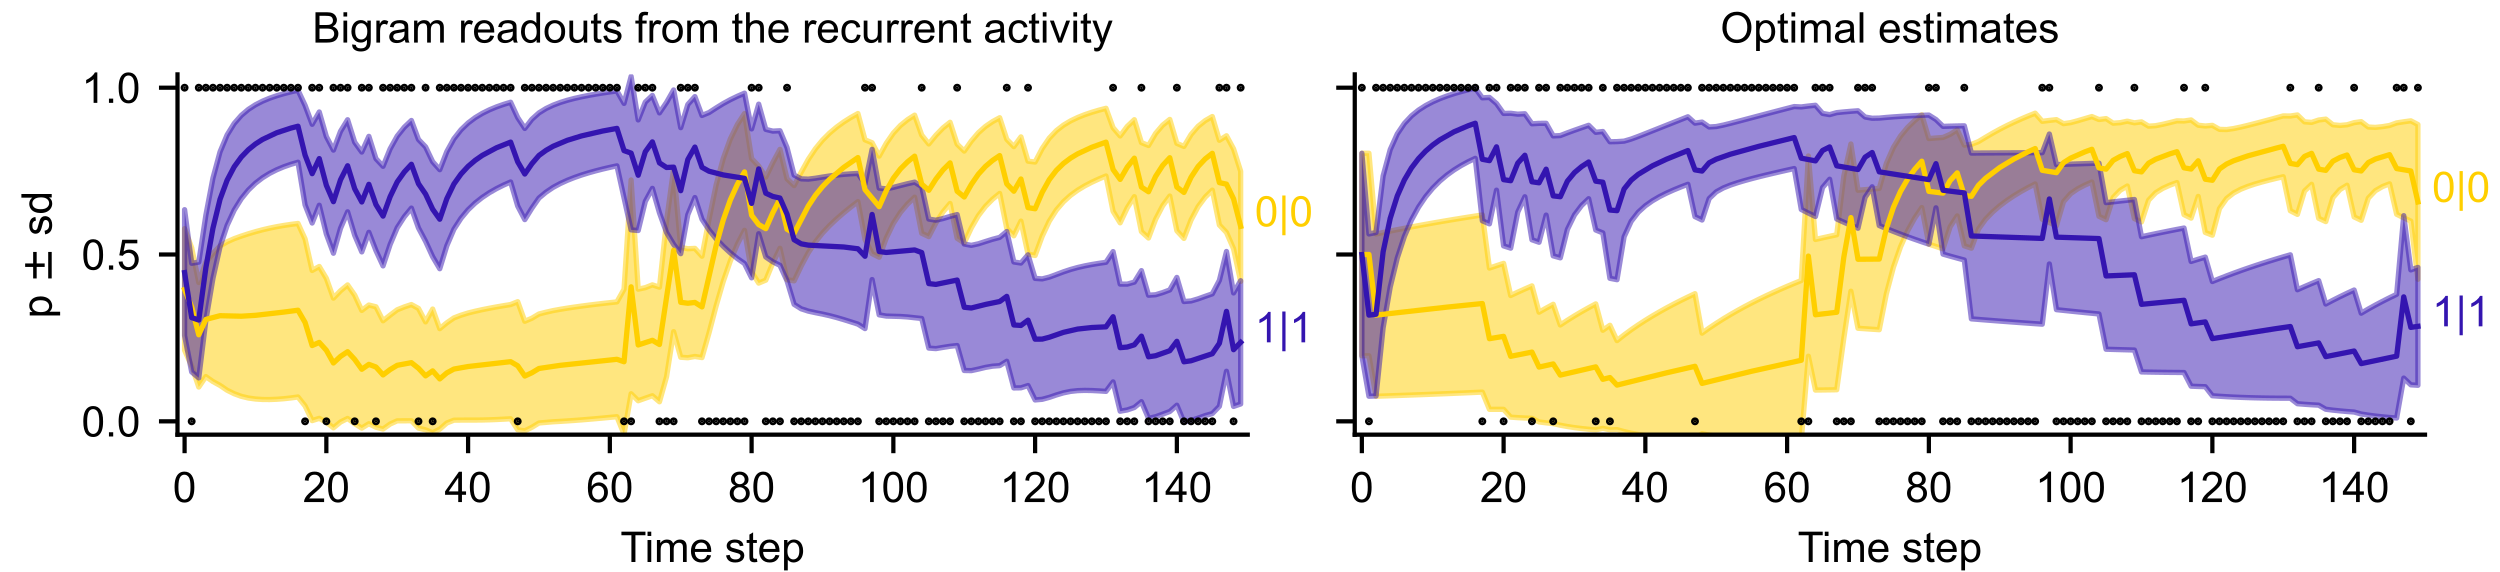 <?xml version="1.0" encoding="utf-8" standalone="no"?>
<!DOCTYPE svg PUBLIC "-//W3C//DTD SVG 1.1//EN"
  "http://www.w3.org/Graphics/SVG/1.1/DTD/svg11.dtd">
<!-- Created with matplotlib (https://matplotlib.org/) -->
<svg height="108pt" version="1.1" viewBox="0 0 472.08 108" width="472.08pt" xmlns="http://www.w3.org/2000/svg" xmlns:xlink="http://www.w3.org/1999/xlink">
 <defs>
  <style type="text/css">*{stroke-linecap:butt;stroke-linejoin:round;}</style>
 </defs>
 <g id="figure_1">
  <g id="patch_1">
   <path d="M 0 108 
L 472.08 108 
L 472.08 0 
L 0 0 
z
" style="fill:#ffffff;"/>
  </g>
  <g id="axes_1">
   <g id="patch_2">
    <path d="M 33.518 82.08 
L 235.613 82.08 
L 235.613 14.04 
L 33.518 14.04 
z
" style="fill:#ffffff;"/>
   </g>
   <g id="PolyCollection_1">
    <defs>
     <path d="M 34.856 -64.82 
L 34.856 -41.855 
L 36.194 -38.872 
L 37.533 -34.917 
L 38.871 -36.889 
L 40.21 -35.954 
L 41.548 -35.218 
L 42.886 -34.313 
L 44.225 -33.651 
L 45.563 -33.161 
L 46.901 -32.843 
L 48.24 -32.655 
L 49.578 -32.567 
L 50.917 -32.556 
L 52.255 -32.607 
L 53.593 -32.71 
L 54.932 -32.856 
L 56.27 -33.037 
L 57.608 -31.348 
L 58.947 -28.576 
L 60.285 -29.001 
L 61.624 -28.278 
L 62.962 -27.215 
L 64.3 -28.31 
L 65.639 -28.981 
L 66.977 -27.989 
L 68.316 -27.164 
L 69.654 -27.989 
L 70.992 -27.327 
L 72.331 -26.983 
L 73.669 -27.931 
L 75.007 -28.535 
L 76.346 -28.538 
L 77.684 -28.551 
L 79.023 -27.163 
L 80.361 -26.831 
L 81.699 -26.291 
L 83.038 -26.959 
L 84.376 -28.127 
L 85.714 -28.655 
L 87.053 -28.67 
L 88.391 -28.681 
L 89.73 -28.676 
L 91.068 -28.693 
L 92.406 -28.728 
L 93.745 -28.78 
L 95.083 -28.846 
L 96.421 -28.923 
L 97.76 -26.831 
L 99.098 -26.645 
L 100.437 -27.313 
L 101.775 -28.128 
L 103.113 -28.24 
L 104.452 -28.354 
L 105.79 -28.431 
L 107.129 -28.517 
L 108.467 -28.61 
L 109.805 -28.712 
L 111.144 -28.822 
L 112.482 -28.938 
L 113.82 -29.059 
L 115.159 -29.185 
L 116.497 -29.314 
L 117.836 -26.008 
L 119.174 -33.645 
L 120.512 -32.327 
L 121.851 -32.809 
L 123.189 -33.271 
L 124.527 -32.131 
L 125.866 -36.857 
L 127.204 -45.37 
L 128.543 -40.538 
L 129.881 -40.449 
L 131.219 -40.684 
L 132.558 -40.476 
L 133.896 -45.186 
L 135.234 -50.26 
L 136.573 -54.856 
L 137.911 -58.729 
L 139.25 -61.907 
L 140.588 -64.507 
L 141.926 -56.66 
L 143.265 -54.543 
L 144.603 -55.103 
L 145.941 -58.376 
L 147.28 -61.111 
L 148.618 -55.177 
L 149.957 -54.968 
L 151.295 -57.783 
L 152.633 -60.289 
L 153.972 -62.321 
L 155.31 -63.986 
L 156.649 -65.404 
L 157.987 -66.663 
L 159.325 -67.82 
L 160.664 -68.903 
L 162.002 -69.929 
L 163.34 -62.799 
L 164.679 -60.107 
L 166.017 -59.432 
L 167.356 -63.049 
L 168.694 -65.827 
L 170.032 -67.891 
L 171.371 -69.48 
L 172.709 -70.765 
L 174.047 -63.952 
L 175.386 -63.322 
L 176.724 -65.898 
L 178.063 -67.98 
L 179.401 -69.578 
L 180.739 -63.004 
L 182.078 -62.136 
L 183.416 -64.973 
L 184.754 -67.287 
L 186.093 -69.04 
L 187.431 -70.39 
L 188.77 -71.474 
L 190.108 -64.858 
L 191.446 -63.476 
L 192.785 -66.246 
L 194.123 -60.016 
L 195.462 -59.757 
L 196.8 -63.395 
L 198.138 -66.245 
L 199.477 -68.343 
L 200.815 -69.906 
L 202.153 -71.114 
L 203.492 -72.084 
L 204.83 -72.893 
L 206.169 -73.591 
L 207.507 -74.208 
L 208.845 -74.767 
L 210.184 -68.101 
L 211.522 -65.924 
L 212.86 -68.76 
L 214.199 -70.862 
L 215.537 -64.27 
L 216.876 -63.058 
L 218.214 -66.582 
L 219.552 -69.155 
L 220.891 -70.981 
L 222.229 -64.421 
L 223.567 -62.981 
L 224.906 -66.456 
L 226.244 -68.983 
L 227.583 -70.78 
L 228.921 -72.1 
L 230.259 -65.513 
L 231.598 -64.099 
L 232.936 -61.031 
L 234.275 -54.855 
L 234.275 -75.666 
L 234.275 -75.666 
L 232.936 -79.878 
L 231.598 -82.362 
L 230.259 -81.511 
L 228.921 -85.993 
L 227.583 -85.222 
L 226.244 -84.154 
L 224.906 -82.599 
L 223.567 -80.351 
L 222.229 -80.924 
L 220.891 -85.45 
L 219.552 -84.373 
L 218.214 -82.799 
L 216.876 -80.526 
L 215.537 -81.078 
L 214.199 -85.394 
L 212.86 -84.126 
L 211.522 -82.328 
L 210.184 -83.884 
L 208.845 -87.549 
L 207.507 -87.196 
L 206.169 -86.798 
L 204.83 -86.343 
L 203.492 -85.81 
L 202.153 -85.168 
L 200.815 -84.368 
L 199.477 -83.329 
L 198.138 -81.918 
L 196.8 -79.961 
L 195.462 -77.399 
L 194.123 -77.567 
L 192.785 -82.15 
L 191.446 -80.312 
L 190.108 -81.689 
L 188.77 -85.768 
L 187.431 -85.04 
L 186.093 -84.127 
L 184.754 -82.938 
L 183.416 -81.368 
L 182.078 -79.47 
L 180.739 -80.775 
L 179.401 -84.908 
L 178.063 -83.84 
L 176.724 -82.457 
L 175.386 -80.816 
L 174.047 -82.493 
L 172.709 -86.254 
L 171.371 -85.399 
L 170.032 -84.311 
L 168.694 -82.873 
L 167.356 -80.937 
L 166.017 -78.52 
L 164.679 -81.044 
L 163.34 -81.595 
L 162.002 -86.561 
L 160.664 -85.814 
L 159.325 -84.969 
L 157.987 -84 
L 156.649 -82.872 
L 155.31 -81.533 
L 153.972 -79.907 
L 152.633 -77.905 
L 151.295 -75.485 
L 149.957 -72.957 
L 148.618 -74.231 
L 147.28 -79.795 
L 145.941 -77.318 
L 144.603 -74.551 
L 143.265 -76.639 
L 141.926 -78.059 
L 140.588 -86.553 
L 139.25 -84.507 
L 137.911 -81.767 
L 136.573 -78.068 
L 135.234 -73.091 
L 133.896 -66.641 
L 132.558 -59.616 
L 131.219 -61.096 
L 129.881 -61.03 
L 128.543 -61.29 
L 127.204 -76.1 
L 125.866 -66.276 
L 124.527 -53.772 
L 123.189 -54.208 
L 121.851 -53.679 
L 120.512 -53.393 
L 119.174 -74.021 
L 117.836 -53.377 
L 116.497 -50.991 
L 115.159 -50.848 
L 113.82 -50.699 
L 112.482 -50.542 
L 111.144 -50.376 
L 109.805 -50.201 
L 108.467 -50.015 
L 107.129 -49.814 
L 105.79 -49.594 
L 104.452 -49.351 
L 103.113 -49.049 
L 101.775 -48.709 
L 100.437 -47.907 
L 99.098 -47.335 
L 97.76 -51.03 
L 96.421 -50.49 
L 95.083 -50.274 
L 93.745 -50.043 
L 92.406 -49.795 
L 91.068 -49.527 
L 89.73 -49.23 
L 88.391 -48.897 
L 87.053 -48.481 
L 85.714 -47.967 
L 84.376 -47.045 
L 83.038 -45.937 
L 81.699 -49.639 
L 80.361 -47.219 
L 79.023 -49.755 
L 77.684 -50.488 
L 76.346 -50.041 
L 75.007 -49.503 
L 73.669 -48.492 
L 72.331 -47.425 
L 70.992 -50.073 
L 69.654 -50.402 
L 68.316 -49.381 
L 66.977 -52.273 
L 65.639 -54.197 
L 64.3 -53.093 
L 62.962 -51.706 
L 61.624 -55.436 
L 60.285 -57.679 
L 58.947 -56.926 
L 57.608 -62.877 
L 56.27 -65.803 
L 54.932 -65.629 
L 53.593 -65.428 
L 52.255 -65.195 
L 50.917 -64.923 
L 49.578 -64.609 
L 48.24 -64.252 
L 46.901 -63.854 
L 45.563 -63.417 
L 44.225 -62.934 
L 42.886 -62.335 
L 41.548 -61.552 
L 40.21 -60.139 
L 38.871 -58.472 
L 37.533 -54.659 
L 36.194 -61.201 
L 34.856 -64.82 
z
" id="m963c49f55a" style="stroke:#ffcf00;stroke-opacity:0.5;"/>
    </defs>
    <g clip-path="url(#p90179eeb56)">
     <use style="fill:#ffcf00;fill-opacity:0.5;stroke:#ffcf00;stroke-opacity:0.5;" x="0" xlink:href="#m963c49f55a" y="108"/>
    </g>
   </g>
   <g id="PolyCollection_2">
    <defs>
     <path d="M 34.856 -68.404 
L 34.856 -44.638 
L 36.194 -37.767 
L 37.533 -36.645 
L 38.871 -47.506 
L 40.21 -55.435 
L 41.548 -61.409 
L 42.886 -65.429 
L 44.225 -68.329 
L 45.563 -70.475 
L 46.901 -72.122 
L 48.24 -73.412 
L 49.578 -74.44 
L 50.917 -75.268 
L 52.255 -75.945 
L 53.593 -76.503 
L 54.932 -76.97 
L 56.27 -77.365 
L 57.608 -69.303 
L 58.947 -65.888 
L 60.285 -69.245 
L 61.624 -63.804 
L 62.962 -60.184 
L 64.3 -64.886 
L 65.639 -68.003 
L 66.977 -63.571 
L 68.316 -60.436 
L 69.654 -64.131 
L 70.992 -60.685 
L 72.331 -57.792 
L 73.669 -61.832 
L 75.007 -65 
L 76.346 -67.071 
L 77.684 -68.704 
L 79.023 -64.958 
L 80.361 -62.437 
L 81.699 -59.521 
L 83.038 -57.258 
L 84.376 -61.592 
L 85.714 -64.719 
L 87.053 -66.785 
L 88.391 -68.393 
L 89.73 -69.666 
L 91.068 -70.719 
L 92.406 -71.61 
L 93.745 -72.377 
L 95.083 -73.047 
L 96.421 -73.638 
L 97.76 -69.096 
L 99.098 -66.534 
L 100.437 -68.691 
L 101.775 -70.608 
L 103.113 -71.719 
L 104.452 -72.619 
L 105.79 -73.341 
L 107.129 -73.952 
L 108.467 -74.481 
L 109.805 -74.947 
L 111.144 -75.362 
L 112.482 -75.738 
L 113.82 -76.08 
L 115.159 -76.395 
L 116.497 -76.685 
L 117.836 -70.643 
L 119.174 -64.599 
L 120.512 -64.471 
L 121.851 -69.963 
L 123.189 -72.431 
L 124.527 -67.803 
L 125.866 -64.09 
L 127.204 -61.853 
L 128.543 -60.099 
L 129.881 -67.462 
L 131.219 -70.695 
L 132.558 -66.604 
L 133.896 -64.574 
L 135.234 -62.904 
L 136.573 -61.492 
L 137.911 -60.256 
L 139.25 -59.176 
L 140.588 -58.239 
L 141.926 -55.535 
L 143.265 -63.867 
L 144.603 -59.479 
L 145.941 -58.561 
L 147.28 -57.895 
L 148.618 -54.965 
L 149.957 -50.527 
L 151.295 -49.687 
L 152.633 -49.25 
L 153.972 -48.959 
L 155.31 -48.691 
L 156.649 -48.389 
L 157.987 -48.037 
L 159.325 -47.644 
L 160.664 -47.225 
L 162.002 -46.794 
L 163.34 -45.952 
L 164.679 -55.209 
L 166.017 -48.547 
L 167.356 -48.317 
L 168.694 -48.277 
L 170.032 -48.238 
L 171.371 -48.149 
L 172.709 -48 
L 174.047 -47.863 
L 175.386 -42.271 
L 176.724 -42.173 
L 178.063 -42.398 
L 179.401 -42.609 
L 180.739 -42.755 
L 182.078 -38.04 
L 183.416 -38.013 
L 184.754 -38.304 
L 186.093 -38.627 
L 187.431 -38.856 
L 188.77 -38.956 
L 190.108 -39.784 
L 191.446 -34.744 
L 192.785 -34.767 
L 194.123 -35.199 
L 195.462 -32.48 
L 196.8 -32.596 
L 198.138 -32.963 
L 199.477 -33.419 
L 200.815 -33.817 
L 202.153 -34.091 
L 203.492 -34.237 
L 204.83 -34.282 
L 206.169 -34.257 
L 207.507 -34.188 
L 208.845 -34.097 
L 210.184 -35.886 
L 211.522 -30.35 
L 212.86 -30.589 
L 214.199 -31.047 
L 215.537 -32.149 
L 216.876 -29 
L 218.214 -29.308 
L 219.552 -29.792 
L 220.891 -30.295 
L 222.229 -31.481 
L 223.567 -28.301 
L 224.906 -28.584 
L 226.244 -29.046 
L 227.583 -29.523 
L 228.921 -29.903 
L 230.259 -31.285 
L 231.598 -37.892 
L 232.936 -31.255 
L 234.275 -31.717 
L 234.275 -54.992 
L 234.275 -54.992 
L 232.936 -52.685 
L 231.598 -60.51 
L 230.259 -55.06 
L 228.921 -52.511 
L 227.583 -52.048 
L 226.244 -51.565 
L 224.906 -51.166 
L 223.567 -51.061 
L 222.229 -55.61 
L 220.891 -53.254 
L 219.552 -52.75 
L 218.214 -52.342 
L 216.876 -52.251 
L 215.537 -56.895 
L 214.199 -54.728 
L 212.86 -54.349 
L 211.522 -54.355 
L 210.184 -60.488 
L 208.845 -58.468 
L 207.507 -58.273 
L 206.169 -58.052 
L 204.83 -57.794 
L 203.492 -57.486 
L 202.153 -57.114 
L 200.815 -56.668 
L 199.477 -56.165 
L 198.138 -55.671 
L 196.8 -55.336 
L 195.462 -55.431 
L 194.123 -59.882 
L 192.785 -58.325 
L 191.446 -58.528 
L 190.108 -64.285 
L 188.77 -63.172 
L 187.431 -62.819 
L 186.093 -62.399 
L 184.754 -61.965 
L 183.416 -61.671 
L 182.078 -61.919 
L 180.739 -67.476 
L 179.401 -67.131 
L 178.063 -66.726 
L 176.724 -66.417 
L 175.386 -66.631 
L 174.047 -72.757 
L 172.709 -73.605 
L 171.371 -73.308 
L 170.032 -72.968 
L 168.694 -72.615 
L 167.356 -72.339 
L 166.017 -72.469 
L 164.679 -79.793 
L 163.34 -73.273 
L 162.002 -75.25 
L 160.664 -75.175 
L 159.325 -75.073 
L 157.987 -74.939 
L 156.649 -74.769 
L 155.31 -74.563 
L 153.972 -74.342 
L 152.633 -74.173 
L 151.295 -74.226 
L 149.957 -74.939 
L 148.618 -80.134 
L 147.28 -83.308 
L 145.941 -83.241 
L 144.603 -83.568 
L 143.265 -88.331 
L 141.926 -83.659 
L 140.588 -90.403 
L 139.25 -89.823 
L 137.911 -89.175 
L 136.573 -88.447 
L 135.234 -87.622 
L 133.896 -86.751 
L 132.558 -86.197 
L 131.219 -89.757 
L 129.881 -88.265 
L 128.543 -83.894 
L 127.204 -91.012 
L 125.866 -88.662 
L 124.527 -86.681 
L 123.189 -89.978 
L 121.851 -88.713 
L 120.512 -85.354 
L 119.174 -93.57 
L 117.836 -88.477 
L 116.497 -90.825 
L 115.159 -90.64 
L 113.82 -90.441 
L 112.482 -90.224 
L 111.144 -89.986 
L 109.805 -89.719 
L 108.467 -89.416 
L 107.129 -89.065 
L 105.79 -88.649 
L 104.452 -88.144 
L 103.113 -87.511 
L 101.775 -86.685 
L 100.437 -85.485 
L 99.098 -83.748 
L 97.76 -85.791 
L 96.421 -88.692 
L 95.083 -88.284 
L 93.745 -87.811 
L 92.406 -87.255 
L 91.068 -86.59 
L 89.73 -85.782 
L 88.391 -84.778 
L 87.053 -83.493 
L 85.714 -81.796 
L 84.376 -79.378 
L 83.038 -75.955 
L 81.699 -77.466 
L 80.361 -80.266 
L 79.023 -81.653 
L 77.684 -85.248 
L 76.346 -83.978 
L 75.007 -82.298 
L 73.669 -79.895 
L 72.331 -76.596 
L 70.992 -78.037 
L 69.654 -82.25 
L 68.316 -79.287 
L 66.977 -81.143 
L 65.639 -85.388 
L 64.3 -83.201 
L 62.962 -79.654 
L 61.624 -82.219 
L 60.285 -86.853 
L 58.947 -84.529 
L 57.608 -88.109 
L 56.27 -90.963 
L 54.932 -90.657 
L 53.593 -90.313 
L 52.255 -89.918 
L 50.917 -89.454 
L 49.578 -88.898 
L 48.24 -88.212 
L 46.901 -87.344 
L 45.563 -86.212 
L 44.225 -84.683 
L 42.886 -82.518 
L 41.548 -79.316 
L 40.21 -74.368 
L 38.871 -67.354 
L 37.533 -58.503 
L 36.194 -58.282 
L 34.856 -68.404 
z
" id="m2de0f870f7" style="stroke:#3415b0;stroke-opacity:0.5;"/>
    </defs>
    <g clip-path="url(#p90179eeb56)">
     <use style="fill:#3415b0;fill-opacity:0.5;stroke:#3415b0;stroke-opacity:0.5;" x="0" xlink:href="#m2de0f870f7" y="108"/>
    </g>
   </g>
   <g id="matplotlib.axis_1">
    <g id="xtick_1">
     <g id="line2d_1">
      <defs>
       <path d="M 0 0 
L 0 3.5 
" id="m6664464126" style="stroke:#000000;stroke-width:0.8;"/>
      </defs>
      <g>
       <use style="stroke:#000000;stroke-width:0.8;" x="34.856" xlink:href="#m6664464126" y="82.08"/>
      </g>
     </g>
     <g id="text_1">
      <!-- 0 -->
      <g transform="translate(32.632 94.806)scale(0.08 -0.08)">
       <defs>
        <path d="M 4.156 35.297 
Q 4.156 48 6.766 55.734 
Q 9.375 63.484 14.516 67.672 
Q 19.672 71.875 27.484 71.875 
Q 33.25 71.875 37.594 69.547 
Q 41.938 67.234 44.766 62.859 
Q 47.609 58.5 49.219 52.219 
Q 50.828 45.953 50.828 35.297 
Q 50.828 22.703 48.234 14.969 
Q 45.656 7.234 40.5 3 
Q 35.359 -1.219 27.484 -1.219 
Q 17.141 -1.219 11.234 6.203 
Q 4.156 15.141 4.156 35.297 
z
M 13.188 35.297 
Q 13.188 17.672 17.312 11.828 
Q 21.438 6 27.484 6 
Q 33.547 6 37.672 11.859 
Q 41.797 17.719 41.797 35.297 
Q 41.797 52.984 37.672 58.781 
Q 33.547 64.594 27.391 64.594 
Q 21.344 64.594 17.719 59.469 
Q 13.188 52.938 13.188 35.297 
z
" id="ArialMT-48"/>
       </defs>
       <use xlink:href="#ArialMT-48"/>
      </g>
     </g>
    </g>
    <g id="xtick_2">
     <g id="line2d_2">
      <g>
       <use style="stroke:#000000;stroke-width:0.8;" x="61.624" xlink:href="#m6664464126" y="82.08"/>
      </g>
     </g>
     <g id="text_2">
      <!-- 20 -->
      <g transform="translate(57.175 94.806)scale(0.08 -0.08)">
       <defs>
        <path d="M 50.344 8.453 
L 50.344 0 
L 3.031 0 
Q 2.938 3.172 4.047 6.109 
Q 5.859 10.938 9.828 15.625 
Q 13.812 20.312 21.344 26.469 
Q 33.016 36.031 37.109 41.625 
Q 41.219 47.219 41.219 52.203 
Q 41.219 57.422 37.469 61 
Q 33.734 64.594 27.734 64.594 
Q 21.391 64.594 17.578 60.781 
Q 13.766 56.984 13.719 50.25 
L 4.688 51.172 
Q 5.609 61.281 11.656 66.578 
Q 17.719 71.875 27.938 71.875 
Q 38.234 71.875 44.234 66.156 
Q 50.25 60.453 50.25 52 
Q 50.25 47.703 48.484 43.547 
Q 46.734 39.406 42.656 34.812 
Q 38.578 30.219 29.109 22.219 
Q 21.188 15.578 18.938 13.203 
Q 16.703 10.844 15.234 8.453 
z
" id="ArialMT-50"/>
       </defs>
       <use xlink:href="#ArialMT-50"/>
       <use x="55.615" xlink:href="#ArialMT-48"/>
      </g>
     </g>
    </g>
    <g id="xtick_3">
     <g id="line2d_3">
      <g>
       <use style="stroke:#000000;stroke-width:0.8;" x="88.391" xlink:href="#m6664464126" y="82.08"/>
      </g>
     </g>
     <g id="text_3">
      <!-- 40 -->
      <g transform="translate(83.942 94.806)scale(0.08 -0.08)">
       <defs>
        <path d="M 32.328 0 
L 32.328 17.141 
L 1.266 17.141 
L 1.266 25.203 
L 33.938 71.578 
L 41.109 71.578 
L 41.109 25.203 
L 50.781 25.203 
L 50.781 17.141 
L 41.109 17.141 
L 41.109 0 
z
M 32.328 25.203 
L 32.328 57.469 
L 9.906 25.203 
z
" id="ArialMT-52"/>
       </defs>
       <use xlink:href="#ArialMT-52"/>
       <use x="55.615" xlink:href="#ArialMT-48"/>
      </g>
     </g>
    </g>
    <g id="xtick_4">
     <g id="line2d_4">
      <g>
       <use style="stroke:#000000;stroke-width:0.8;" x="115.159" xlink:href="#m6664464126" y="82.08"/>
      </g>
     </g>
     <g id="text_4">
      <!-- 60 -->
      <g transform="translate(110.71 94.806)scale(0.08 -0.08)">
       <defs>
        <path d="M 49.75 54.047 
L 41.016 53.375 
Q 39.844 58.547 37.703 60.891 
Q 34.125 64.656 28.906 64.656 
Q 24.703 64.656 21.531 62.312 
Q 17.391 59.281 14.984 53.469 
Q 12.594 47.656 12.5 36.922 
Q 15.672 41.75 20.266 44.094 
Q 24.859 46.438 29.891 46.438 
Q 38.672 46.438 44.844 39.969 
Q 51.031 33.5 51.031 23.25 
Q 51.031 16.5 48.125 10.719 
Q 45.219 4.938 40.141 1.859 
Q 35.062 -1.219 28.609 -1.219 
Q 17.625 -1.219 10.688 6.859 
Q 3.766 14.938 3.766 33.5 
Q 3.766 54.25 11.422 63.672 
Q 18.109 71.875 29.438 71.875 
Q 37.891 71.875 43.281 67.141 
Q 48.688 62.406 49.75 54.047 
z
M 13.875 23.188 
Q 13.875 18.656 15.797 14.5 
Q 17.719 10.359 21.188 8.172 
Q 24.656 6 28.469 6 
Q 34.031 6 38.031 10.484 
Q 42.047 14.984 42.047 22.703 
Q 42.047 30.125 38.078 34.391 
Q 34.125 38.672 28.125 38.672 
Q 22.172 38.672 18.016 34.391 
Q 13.875 30.125 13.875 23.188 
z
" id="ArialMT-54"/>
       </defs>
       <use xlink:href="#ArialMT-54"/>
       <use x="55.615" xlink:href="#ArialMT-48"/>
      </g>
     </g>
    </g>
    <g id="xtick_5">
     <g id="line2d_5">
      <g>
       <use style="stroke:#000000;stroke-width:0.8;" x="141.926" xlink:href="#m6664464126" y="82.08"/>
      </g>
     </g>
     <g id="text_5">
      <!-- 80 -->
      <g transform="translate(137.478 94.806)scale(0.08 -0.08)">
       <defs>
        <path d="M 17.672 38.812 
Q 12.203 40.828 9.562 44.531 
Q 6.938 48.25 6.938 53.422 
Q 6.938 61.234 12.547 66.547 
Q 18.172 71.875 27.484 71.875 
Q 36.859 71.875 42.578 66.422 
Q 48.297 60.984 48.297 53.172 
Q 48.297 48.188 45.672 44.5 
Q 43.062 40.828 37.75 38.812 
Q 44.344 36.672 47.781 31.875 
Q 51.219 27.094 51.219 20.453 
Q 51.219 11.281 44.719 5.031 
Q 38.234 -1.219 27.641 -1.219 
Q 17.047 -1.219 10.547 5.047 
Q 4.047 11.328 4.047 20.703 
Q 4.047 27.688 7.594 32.391 
Q 11.141 37.109 17.672 38.812 
z
M 15.922 53.719 
Q 15.922 48.641 19.188 45.406 
Q 22.469 42.188 27.688 42.188 
Q 32.766 42.188 36.016 45.375 
Q 39.266 48.578 39.266 53.219 
Q 39.266 58.062 35.906 61.359 
Q 32.562 64.656 27.594 64.656 
Q 22.562 64.656 19.234 61.422 
Q 15.922 58.203 15.922 53.719 
z
M 13.094 20.656 
Q 13.094 16.891 14.875 13.375 
Q 16.656 9.859 20.172 7.922 
Q 23.688 6 27.734 6 
Q 34.031 6 38.125 10.047 
Q 42.234 14.109 42.234 20.359 
Q 42.234 26.703 38.016 30.859 
Q 33.797 35.016 27.438 35.016 
Q 21.234 35.016 17.156 30.906 
Q 13.094 26.812 13.094 20.656 
z
" id="ArialMT-56"/>
       </defs>
       <use xlink:href="#ArialMT-56"/>
       <use x="55.615" xlink:href="#ArialMT-48"/>
      </g>
     </g>
    </g>
    <g id="xtick_6">
     <g id="line2d_6">
      <g>
       <use style="stroke:#000000;stroke-width:0.8;" x="168.694" xlink:href="#m6664464126" y="82.08"/>
      </g>
     </g>
     <g id="text_6">
      <!-- 100 -->
      <g transform="translate(162.021 94.806)scale(0.08 -0.08)">
       <defs>
        <path d="M 37.25 0 
L 28.469 0 
L 28.469 56 
Q 25.297 52.984 20.141 49.953 
Q 14.984 46.922 10.891 45.406 
L 10.891 53.906 
Q 18.266 57.375 23.781 62.297 
Q 29.297 67.234 31.594 71.875 
L 37.25 71.875 
z
" id="ArialMT-49"/>
       </defs>
       <use xlink:href="#ArialMT-49"/>
       <use x="55.615" xlink:href="#ArialMT-48"/>
       <use x="111.23" xlink:href="#ArialMT-48"/>
      </g>
     </g>
    </g>
    <g id="xtick_7">
     <g id="line2d_7">
      <g>
       <use style="stroke:#000000;stroke-width:0.8;" x="195.462" xlink:href="#m6664464126" y="82.08"/>
      </g>
     </g>
     <g id="text_7">
      <!-- 120 -->
      <g transform="translate(188.788 94.806)scale(0.08 -0.08)">
       <use xlink:href="#ArialMT-49"/>
       <use x="55.615" xlink:href="#ArialMT-50"/>
       <use x="111.23" xlink:href="#ArialMT-48"/>
      </g>
     </g>
    </g>
    <g id="xtick_8">
     <g id="line2d_8">
      <g>
       <use style="stroke:#000000;stroke-width:0.8;" x="222.229" xlink:href="#m6664464126" y="82.08"/>
      </g>
     </g>
     <g id="text_8">
      <!-- 140 -->
      <g transform="translate(215.556 94.806)scale(0.08 -0.08)">
       <use xlink:href="#ArialMT-49"/>
       <use x="55.615" xlink:href="#ArialMT-52"/>
       <use x="111.23" xlink:href="#ArialMT-48"/>
      </g>
     </g>
    </g>
    <g id="text_9">
     <!-- Time step -->
     <g transform="translate(117.156 106.123)scale(0.08 -0.08)">
      <defs>
       <path d="M 25.922 0 
L 25.922 63.141 
L 2.344 63.141 
L 2.344 71.578 
L 59.078 71.578 
L 59.078 63.141 
L 35.406 63.141 
L 35.406 0 
z
" id="ArialMT-84"/>
       <path d="M 6.641 61.469 
L 6.641 71.578 
L 15.438 71.578 
L 15.438 61.469 
z
M 6.641 0 
L 6.641 51.859 
L 15.438 51.859 
L 15.438 0 
z
" id="ArialMT-105"/>
       <path d="M 6.594 0 
L 6.594 51.859 
L 14.453 51.859 
L 14.453 44.578 
Q 16.891 48.391 20.938 50.703 
Q 25 53.031 30.172 53.031 
Q 35.938 53.031 39.625 50.641 
Q 43.312 48.25 44.828 43.953 
Q 50.984 53.031 60.844 53.031 
Q 68.562 53.031 72.703 48.75 
Q 76.859 44.484 76.859 35.594 
L 76.859 0 
L 68.109 0 
L 68.109 32.672 
Q 68.109 37.938 67.25 40.25 
Q 66.406 42.578 64.156 43.984 
Q 61.922 45.406 58.891 45.406 
Q 53.422 45.406 49.797 41.766 
Q 46.188 38.141 46.188 30.125 
L 46.188 0 
L 37.406 0 
L 37.406 33.688 
Q 37.406 39.547 35.25 42.469 
Q 33.109 45.406 28.219 45.406 
Q 24.516 45.406 21.359 43.453 
Q 18.219 41.5 16.797 37.734 
Q 15.375 33.984 15.375 26.906 
L 15.375 0 
z
" id="ArialMT-109"/>
       <path d="M 42.094 16.703 
L 51.172 15.578 
Q 49.031 7.625 43.219 3.219 
Q 37.406 -1.172 28.375 -1.172 
Q 17 -1.172 10.328 5.828 
Q 3.656 12.844 3.656 25.484 
Q 3.656 38.578 10.391 45.797 
Q 17.141 53.031 27.875 53.031 
Q 38.281 53.031 44.875 45.953 
Q 51.469 38.875 51.469 26.031 
Q 51.469 25.25 51.422 23.688 
L 12.75 23.688 
Q 13.234 15.141 17.578 10.594 
Q 21.922 6.062 28.422 6.062 
Q 33.25 6.062 36.672 8.594 
Q 40.094 11.141 42.094 16.703 
z
M 13.234 30.906 
L 42.188 30.906 
Q 41.609 37.453 38.875 40.719 
Q 34.672 45.797 27.984 45.797 
Q 21.922 45.797 17.797 41.75 
Q 13.672 37.703 13.234 30.906 
z
" id="ArialMT-101"/>
       <path id="ArialMT-32"/>
       <path d="M 3.078 15.484 
L 11.766 16.844 
Q 12.5 11.625 15.844 8.844 
Q 19.188 6.062 25.203 6.062 
Q 31.25 6.062 34.172 8.516 
Q 37.109 10.984 37.109 14.312 
Q 37.109 17.281 34.516 19 
Q 32.719 20.172 25.531 21.969 
Q 15.875 24.422 12.141 26.203 
Q 8.406 27.984 6.469 31.125 
Q 4.547 34.281 4.547 38.094 
Q 4.547 41.547 6.125 44.5 
Q 7.719 47.469 10.453 49.422 
Q 12.5 50.922 16.031 51.969 
Q 19.578 53.031 23.641 53.031 
Q 29.734 53.031 34.344 51.266 
Q 38.969 49.516 41.156 46.5 
Q 43.359 43.5 44.188 38.484 
L 35.594 37.312 
Q 35.016 41.312 32.203 43.547 
Q 29.391 45.797 24.266 45.797 
Q 18.219 45.797 15.625 43.797 
Q 13.031 41.797 13.031 39.109 
Q 13.031 37.406 14.109 36.031 
Q 15.188 34.625 17.484 33.688 
Q 18.797 33.203 25.25 31.453 
Q 34.578 28.953 38.25 27.359 
Q 41.938 25.781 44.031 22.75 
Q 46.141 19.734 46.141 15.234 
Q 46.141 10.844 43.578 6.953 
Q 41.016 3.078 36.172 0.953 
Q 31.344 -1.172 25.25 -1.172 
Q 15.141 -1.172 9.844 3.031 
Q 4.547 7.234 3.078 15.484 
z
" id="ArialMT-115"/>
       <path d="M 25.781 7.859 
L 27.047 0.094 
Q 23.344 -0.688 20.406 -0.688 
Q 15.625 -0.688 12.984 0.828 
Q 10.359 2.344 9.281 4.812 
Q 8.203 7.281 8.203 15.188 
L 8.203 45.016 
L 1.766 45.016 
L 1.766 51.859 
L 8.203 51.859 
L 8.203 64.703 
L 16.938 69.969 
L 16.938 51.859 
L 25.781 51.859 
L 25.781 45.016 
L 16.938 45.016 
L 16.938 14.703 
Q 16.938 10.938 17.406 9.859 
Q 17.875 8.797 18.922 8.156 
Q 19.969 7.516 21.922 7.516 
Q 23.391 7.516 25.781 7.859 
z
" id="ArialMT-116"/>
       <path d="M 6.594 -19.875 
L 6.594 51.859 
L 14.594 51.859 
L 14.594 45.125 
Q 17.438 49.078 21 51.047 
Q 24.562 53.031 29.641 53.031 
Q 36.281 53.031 41.359 49.609 
Q 46.438 46.188 49.016 39.953 
Q 51.609 33.734 51.609 26.312 
Q 51.609 18.359 48.75 11.984 
Q 45.906 5.609 40.453 2.219 
Q 35.016 -1.172 29 -1.172 
Q 24.609 -1.172 21.109 0.688 
Q 17.625 2.547 15.375 5.375 
L 15.375 -19.875 
z
M 14.547 25.641 
Q 14.547 15.625 18.594 10.844 
Q 22.656 6.062 28.422 6.062 
Q 34.281 6.062 38.453 11.016 
Q 42.625 15.969 42.625 26.375 
Q 42.625 36.281 38.547 41.203 
Q 34.469 46.141 28.812 46.141 
Q 23.188 46.141 18.859 40.891 
Q 14.547 35.641 14.547 25.641 
z
" id="ArialMT-112"/>
      </defs>
      <use xlink:href="#ArialMT-84"/>
      <use x="57.334" xlink:href="#ArialMT-105"/>
      <use x="79.551" xlink:href="#ArialMT-109"/>
      <use x="162.852" xlink:href="#ArialMT-101"/>
      <use x="218.467" xlink:href="#ArialMT-32"/>
      <use x="246.25" xlink:href="#ArialMT-115"/>
      <use x="296.25" xlink:href="#ArialMT-116"/>
      <use x="324.033" xlink:href="#ArialMT-101"/>
      <use x="379.648" xlink:href="#ArialMT-112"/>
     </g>
    </g>
   </g>
   <g id="matplotlib.axis_2">
    <g id="ytick_1">
     <g id="line2d_9">
      <defs>
       <path d="M 0 0 
L -3.5 0 
" id="m3299dea987" style="stroke:#000000;stroke-width:0.8;"/>
      </defs>
      <g>
       <use style="stroke:#000000;stroke-width:0.8;" x="33.518" xlink:href="#m3299dea987" y="79.56"/>
      </g>
     </g>
     <g id="text_10">
      <!-- 0.0 -->
      <g transform="translate(15.398 82.423)scale(0.08 -0.08)">
       <defs>
        <path d="M 9.078 0 
L 9.078 10.016 
L 19.094 10.016 
L 19.094 0 
z
" id="ArialMT-46"/>
       </defs>
       <use xlink:href="#ArialMT-48"/>
       <use x="55.615" xlink:href="#ArialMT-46"/>
       <use x="83.398" xlink:href="#ArialMT-48"/>
      </g>
     </g>
    </g>
    <g id="ytick_2">
     <g id="line2d_10">
      <g>
       <use style="stroke:#000000;stroke-width:0.8;" x="33.518" xlink:href="#m3299dea987" y="48.06"/>
      </g>
     </g>
     <g id="text_11">
      <!-- 0.5 -->
      <g transform="translate(15.398 50.923)scale(0.08 -0.08)">
       <defs>
        <path d="M 4.156 18.75 
L 13.375 19.531 
Q 14.406 12.797 18.141 9.391 
Q 21.875 6 27.156 6 
Q 33.5 6 37.891 10.781 
Q 42.281 15.578 42.281 23.484 
Q 42.281 31 38.062 35.344 
Q 33.844 39.703 27 39.703 
Q 22.75 39.703 19.328 37.766 
Q 15.922 35.844 13.969 32.766 
L 5.719 33.844 
L 12.641 70.609 
L 48.25 70.609 
L 48.25 62.203 
L 19.672 62.203 
L 15.828 42.969 
Q 22.266 47.469 29.344 47.469 
Q 38.719 47.469 45.156 40.969 
Q 51.609 34.469 51.609 24.266 
Q 51.609 14.547 45.953 7.469 
Q 39.062 -1.219 27.156 -1.219 
Q 17.391 -1.219 11.203 4.25 
Q 5.031 9.719 4.156 18.75 
z
" id="ArialMT-53"/>
       </defs>
       <use xlink:href="#ArialMT-48"/>
       <use x="55.615" xlink:href="#ArialMT-46"/>
       <use x="83.398" xlink:href="#ArialMT-53"/>
      </g>
     </g>
    </g>
    <g id="ytick_3">
     <g id="line2d_11">
      <g>
       <use style="stroke:#000000;stroke-width:0.8;" x="33.518" xlink:href="#m3299dea987" y="16.56"/>
      </g>
     </g>
     <g id="text_12">
      <!-- 1.0 -->
      <g transform="translate(15.398 19.423)scale(0.08 -0.08)">
       <use xlink:href="#ArialMT-49"/>
       <use x="55.615" xlink:href="#ArialMT-46"/>
       <use x="83.398" xlink:href="#ArialMT-48"/>
      </g>
     </g>
    </g>
    <g id="text_13">
     <!-- p $\pm$ sd -->
     <g transform="translate(9.798 60.1)rotate(-90)scale(0.08 -0.08)">
      <defs>
       <path d="M 46 62.703 
L 46 43.797 
L 73.188 43.797 
L 73.188 35.5 
L 46 35.5 
L 46 16.609 
L 37.797 16.609 
L 37.797 35.5 
L 10.594 35.5 
L 10.594 43.797 
L 37.797 43.797 
L 37.797 62.703 
z
M 10.594 8.297 
L 73.188 8.297 
L 73.188 0 
L 10.594 0 
z
" id="DejaVuSans-177"/>
       <path d="M 40.234 0 
L 40.234 6.547 
Q 35.297 -1.172 25.734 -1.172 
Q 19.531 -1.172 14.328 2.25 
Q 9.125 5.672 6.266 11.797 
Q 3.422 17.922 3.422 25.875 
Q 3.422 33.641 6 39.969 
Q 8.594 46.297 13.766 49.656 
Q 18.953 53.031 25.344 53.031 
Q 30.031 53.031 33.688 51.047 
Q 37.359 49.078 39.656 45.906 
L 39.656 71.578 
L 48.391 71.578 
L 48.391 0 
z
M 12.453 25.875 
Q 12.453 15.922 16.641 10.984 
Q 20.844 6.062 26.562 6.062 
Q 32.328 6.062 36.344 10.766 
Q 40.375 15.484 40.375 25.141 
Q 40.375 35.797 36.266 40.766 
Q 32.172 45.75 26.172 45.75 
Q 20.312 45.75 16.375 40.969 
Q 12.453 36.188 12.453 25.875 
z
" id="ArialMT-100"/>
      </defs>
      <use transform="translate(0 0.422)" xlink:href="#ArialMT-112"/>
      <use transform="translate(55.615 0.422)" xlink:href="#ArialMT-32"/>
      <use transform="translate(83.398 0.422)" xlink:href="#DejaVuSans-177"/>
      <use transform="translate(167.188 0.422)" xlink:href="#ArialMT-32"/>
      <use transform="translate(194.971 0.422)" xlink:href="#ArialMT-115"/>
      <use transform="translate(244.971 0.422)" xlink:href="#ArialMT-100"/>
     </g>
    </g>
   </g>
   <g id="line2d_12">
    <defs>
     <path d="M 0 0.25 
C 0.066 0.25 0.13 0.224 0.177 0.177 
C 0.224 0.13 0.25 0.066 0.25 0 
C 0.25 -0.066 0.224 -0.13 0.177 -0.177 
C 0.13 -0.224 0.066 -0.25 0 -0.25 
C -0.066 -0.25 -0.13 -0.224 -0.177 -0.177 
C -0.224 -0.13 -0.25 -0.066 -0.25 0 
C -0.25 0.066 -0.224 0.13 -0.177 0.177 
C -0.13 0.224 -0.066 0.25 0 0.25 
z
" id="mf7b497478a" style="stroke:#000000;"/>
    </defs>
    <g clip-path="url(#p90179eeb56)">
     <use style="stroke:#000000;" x="34.856" xlink:href="#mf7b497478a" y="16.56"/>
     <use style="stroke:#000000;" x="36.194" xlink:href="#mf7b497478a" y="79.56"/>
     <use style="stroke:#000000;" x="37.533" xlink:href="#mf7b497478a" y="16.56"/>
     <use style="stroke:#000000;" x="38.871" xlink:href="#mf7b497478a" y="16.56"/>
     <use style="stroke:#000000;" x="40.21" xlink:href="#mf7b497478a" y="16.56"/>
     <use style="stroke:#000000;" x="41.548" xlink:href="#mf7b497478a" y="16.56"/>
     <use style="stroke:#000000;" x="42.886" xlink:href="#mf7b497478a" y="16.56"/>
     <use style="stroke:#000000;" x="44.225" xlink:href="#mf7b497478a" y="16.56"/>
     <use style="stroke:#000000;" x="45.563" xlink:href="#mf7b497478a" y="16.56"/>
     <use style="stroke:#000000;" x="46.901" xlink:href="#mf7b497478a" y="16.56"/>
     <use style="stroke:#000000;" x="48.24" xlink:href="#mf7b497478a" y="16.56"/>
     <use style="stroke:#000000;" x="49.578" xlink:href="#mf7b497478a" y="16.56"/>
     <use style="stroke:#000000;" x="50.917" xlink:href="#mf7b497478a" y="16.56"/>
     <use style="stroke:#000000;" x="52.255" xlink:href="#mf7b497478a" y="16.56"/>
     <use style="stroke:#000000;" x="53.593" xlink:href="#mf7b497478a" y="16.56"/>
     <use style="stroke:#000000;" x="54.932" xlink:href="#mf7b497478a" y="16.56"/>
     <use style="stroke:#000000;" x="56.27" xlink:href="#mf7b497478a" y="16.56"/>
     <use style="stroke:#000000;" x="57.608" xlink:href="#mf7b497478a" y="79.56"/>
     <use style="stroke:#000000;" x="58.947" xlink:href="#mf7b497478a" y="16.56"/>
     <use style="stroke:#000000;" x="60.285" xlink:href="#mf7b497478a" y="16.56"/>
     <use style="stroke:#000000;" x="61.624" xlink:href="#mf7b497478a" y="79.56"/>
     <use style="stroke:#000000;" x="62.962" xlink:href="#mf7b497478a" y="16.56"/>
     <use style="stroke:#000000;" x="64.3" xlink:href="#mf7b497478a" y="16.56"/>
     <use style="stroke:#000000;" x="65.639" xlink:href="#mf7b497478a" y="16.56"/>
     <use style="stroke:#000000;" x="66.977" xlink:href="#mf7b497478a" y="79.56"/>
     <use style="stroke:#000000;" x="68.316" xlink:href="#mf7b497478a" y="16.56"/>
     <use style="stroke:#000000;" x="69.654" xlink:href="#mf7b497478a" y="16.56"/>
     <use style="stroke:#000000;" x="70.992" xlink:href="#mf7b497478a" y="79.56"/>
     <use style="stroke:#000000;" x="72.331" xlink:href="#mf7b497478a" y="16.56"/>
     <use style="stroke:#000000;" x="73.669" xlink:href="#mf7b497478a" y="16.56"/>
     <use style="stroke:#000000;" x="75.007" xlink:href="#mf7b497478a" y="16.56"/>
     <use style="stroke:#000000;" x="76.346" xlink:href="#mf7b497478a" y="16.56"/>
     <use style="stroke:#000000;" x="77.684" xlink:href="#mf7b497478a" y="16.56"/>
     <use style="stroke:#000000;" x="79.023" xlink:href="#mf7b497478a" y="79.56"/>
     <use style="stroke:#000000;" x="80.361" xlink:href="#mf7b497478a" y="16.56"/>
     <use style="stroke:#000000;" x="81.699" xlink:href="#mf7b497478a" y="79.56"/>
     <use style="stroke:#000000;" x="83.038" xlink:href="#mf7b497478a" y="16.56"/>
     <use style="stroke:#000000;" x="84.376" xlink:href="#mf7b497478a" y="16.56"/>
     <use style="stroke:#000000;" x="85.714" xlink:href="#mf7b497478a" y="16.56"/>
     <use style="stroke:#000000;" x="87.053" xlink:href="#mf7b497478a" y="16.56"/>
     <use style="stroke:#000000;" x="88.391" xlink:href="#mf7b497478a" y="16.56"/>
     <use style="stroke:#000000;" x="89.73" xlink:href="#mf7b497478a" y="16.56"/>
     <use style="stroke:#000000;" x="91.068" xlink:href="#mf7b497478a" y="16.56"/>
     <use style="stroke:#000000;" x="92.406" xlink:href="#mf7b497478a" y="16.56"/>
     <use style="stroke:#000000;" x="93.745" xlink:href="#mf7b497478a" y="16.56"/>
     <use style="stroke:#000000;" x="95.083" xlink:href="#mf7b497478a" y="16.56"/>
     <use style="stroke:#000000;" x="96.421" xlink:href="#mf7b497478a" y="16.56"/>
     <use style="stroke:#000000;" x="97.76" xlink:href="#mf7b497478a" y="79.56"/>
     <use style="stroke:#000000;" x="99.098" xlink:href="#mf7b497478a" y="16.56"/>
     <use style="stroke:#000000;" x="100.437" xlink:href="#mf7b497478a" y="16.56"/>
     <use style="stroke:#000000;" x="101.775" xlink:href="#mf7b497478a" y="16.56"/>
     <use style="stroke:#000000;" x="103.113" xlink:href="#mf7b497478a" y="16.56"/>
     <use style="stroke:#000000;" x="104.452" xlink:href="#mf7b497478a" y="16.56"/>
     <use style="stroke:#000000;" x="105.79" xlink:href="#mf7b497478a" y="16.56"/>
     <use style="stroke:#000000;" x="107.129" xlink:href="#mf7b497478a" y="16.56"/>
     <use style="stroke:#000000;" x="108.467" xlink:href="#mf7b497478a" y="16.56"/>
     <use style="stroke:#000000;" x="109.805" xlink:href="#mf7b497478a" y="16.56"/>
     <use style="stroke:#000000;" x="111.144" xlink:href="#mf7b497478a" y="16.56"/>
     <use style="stroke:#000000;" x="112.482" xlink:href="#mf7b497478a" y="16.56"/>
     <use style="stroke:#000000;" x="113.82" xlink:href="#mf7b497478a" y="16.56"/>
     <use style="stroke:#000000;" x="115.159" xlink:href="#mf7b497478a" y="16.56"/>
     <use style="stroke:#000000;" x="116.497" xlink:href="#mf7b497478a" y="16.56"/>
     <use style="stroke:#000000;" x="117.836" xlink:href="#mf7b497478a" y="79.56"/>
     <use style="stroke:#000000;" x="119.174" xlink:href="#mf7b497478a" y="79.56"/>
     <use style="stroke:#000000;" x="120.512" xlink:href="#mf7b497478a" y="16.56"/>
     <use style="stroke:#000000;" x="121.851" xlink:href="#mf7b497478a" y="16.56"/>
     <use style="stroke:#000000;" x="123.189" xlink:href="#mf7b497478a" y="16.56"/>
     <use style="stroke:#000000;" x="124.527" xlink:href="#mf7b497478a" y="79.56"/>
     <use style="stroke:#000000;" x="125.866" xlink:href="#mf7b497478a" y="79.56"/>
     <use style="stroke:#000000;" x="127.204" xlink:href="#mf7b497478a" y="79.56"/>
     <use style="stroke:#000000;" x="128.543" xlink:href="#mf7b497478a" y="16.56"/>
     <use style="stroke:#000000;" x="129.881" xlink:href="#mf7b497478a" y="16.56"/>
     <use style="stroke:#000000;" x="131.219" xlink:href="#mf7b497478a" y="16.56"/>
     <use style="stroke:#000000;" x="132.558" xlink:href="#mf7b497478a" y="79.56"/>
     <use style="stroke:#000000;" x="133.896" xlink:href="#mf7b497478a" y="79.56"/>
     <use style="stroke:#000000;" x="135.234" xlink:href="#mf7b497478a" y="79.56"/>
     <use style="stroke:#000000;" x="136.573" xlink:href="#mf7b497478a" y="79.56"/>
     <use style="stroke:#000000;" x="137.911" xlink:href="#mf7b497478a" y="79.56"/>
     <use style="stroke:#000000;" x="139.25" xlink:href="#mf7b497478a" y="79.56"/>
     <use style="stroke:#000000;" x="140.588" xlink:href="#mf7b497478a" y="79.56"/>
     <use style="stroke:#000000;" x="141.926" xlink:href="#mf7b497478a" y="16.56"/>
     <use style="stroke:#000000;" x="143.265" xlink:href="#mf7b497478a" y="16.56"/>
     <use style="stroke:#000000;" x="144.603" xlink:href="#mf7b497478a" y="79.56"/>
     <use style="stroke:#000000;" x="145.941" xlink:href="#mf7b497478a" y="79.56"/>
     <use style="stroke:#000000;" x="147.28" xlink:href="#mf7b497478a" y="79.56"/>
     <use style="stroke:#000000;" x="148.618" xlink:href="#mf7b497478a" y="16.56"/>
     <use style="stroke:#000000;" x="149.957" xlink:href="#mf7b497478a" y="79.56"/>
     <use style="stroke:#000000;" x="151.295" xlink:href="#mf7b497478a" y="79.56"/>
     <use style="stroke:#000000;" x="152.633" xlink:href="#mf7b497478a" y="79.56"/>
     <use style="stroke:#000000;" x="153.972" xlink:href="#mf7b497478a" y="79.56"/>
     <use style="stroke:#000000;" x="155.31" xlink:href="#mf7b497478a" y="79.56"/>
     <use style="stroke:#000000;" x="156.649" xlink:href="#mf7b497478a" y="79.56"/>
     <use style="stroke:#000000;" x="157.987" xlink:href="#mf7b497478a" y="79.56"/>
     <use style="stroke:#000000;" x="159.325" xlink:href="#mf7b497478a" y="79.56"/>
     <use style="stroke:#000000;" x="160.664" xlink:href="#mf7b497478a" y="79.56"/>
     <use style="stroke:#000000;" x="162.002" xlink:href="#mf7b497478a" y="79.56"/>
     <use style="stroke:#000000;" x="163.34" xlink:href="#mf7b497478a" y="16.56"/>
     <use style="stroke:#000000;" x="164.679" xlink:href="#mf7b497478a" y="16.56"/>
     <use style="stroke:#000000;" x="166.017" xlink:href="#mf7b497478a" y="79.56"/>
     <use style="stroke:#000000;" x="167.356" xlink:href="#mf7b497478a" y="79.56"/>
     <use style="stroke:#000000;" x="168.694" xlink:href="#mf7b497478a" y="79.56"/>
     <use style="stroke:#000000;" x="170.032" xlink:href="#mf7b497478a" y="79.56"/>
     <use style="stroke:#000000;" x="171.371" xlink:href="#mf7b497478a" y="79.56"/>
     <use style="stroke:#000000;" x="172.709" xlink:href="#mf7b497478a" y="79.56"/>
     <use style="stroke:#000000;" x="174.047" xlink:href="#mf7b497478a" y="16.56"/>
     <use style="stroke:#000000;" x="175.386" xlink:href="#mf7b497478a" y="79.56"/>
     <use style="stroke:#000000;" x="176.724" xlink:href="#mf7b497478a" y="79.56"/>
     <use style="stroke:#000000;" x="178.063" xlink:href="#mf7b497478a" y="79.56"/>
     <use style="stroke:#000000;" x="179.401" xlink:href="#mf7b497478a" y="79.56"/>
     <use style="stroke:#000000;" x="180.739" xlink:href="#mf7b497478a" y="16.56"/>
     <use style="stroke:#000000;" x="182.078" xlink:href="#mf7b497478a" y="79.56"/>
     <use style="stroke:#000000;" x="183.416" xlink:href="#mf7b497478a" y="79.56"/>
     <use style="stroke:#000000;" x="184.754" xlink:href="#mf7b497478a" y="79.56"/>
     <use style="stroke:#000000;" x="186.093" xlink:href="#mf7b497478a" y="79.56"/>
     <use style="stroke:#000000;" x="187.431" xlink:href="#mf7b497478a" y="79.56"/>
     <use style="stroke:#000000;" x="188.77" xlink:href="#mf7b497478a" y="79.56"/>
     <use style="stroke:#000000;" x="190.108" xlink:href="#mf7b497478a" y="16.56"/>
     <use style="stroke:#000000;" x="191.446" xlink:href="#mf7b497478a" y="79.56"/>
     <use style="stroke:#000000;" x="192.785" xlink:href="#mf7b497478a" y="79.56"/>
     <use style="stroke:#000000;" x="194.123" xlink:href="#mf7b497478a" y="16.56"/>
     <use style="stroke:#000000;" x="195.462" xlink:href="#mf7b497478a" y="79.56"/>
     <use style="stroke:#000000;" x="196.8" xlink:href="#mf7b497478a" y="79.56"/>
     <use style="stroke:#000000;" x="198.138" xlink:href="#mf7b497478a" y="79.56"/>
     <use style="stroke:#000000;" x="199.477" xlink:href="#mf7b497478a" y="79.56"/>
     <use style="stroke:#000000;" x="200.815" xlink:href="#mf7b497478a" y="79.56"/>
     <use style="stroke:#000000;" x="202.153" xlink:href="#mf7b497478a" y="79.56"/>
     <use style="stroke:#000000;" x="203.492" xlink:href="#mf7b497478a" y="79.56"/>
     <use style="stroke:#000000;" x="204.83" xlink:href="#mf7b497478a" y="79.56"/>
     <use style="stroke:#000000;" x="206.169" xlink:href="#mf7b497478a" y="79.56"/>
     <use style="stroke:#000000;" x="207.507" xlink:href="#mf7b497478a" y="79.56"/>
     <use style="stroke:#000000;" x="208.845" xlink:href="#mf7b497478a" y="79.56"/>
     <use style="stroke:#000000;" x="210.184" xlink:href="#mf7b497478a" y="16.56"/>
     <use style="stroke:#000000;" x="211.522" xlink:href="#mf7b497478a" y="79.56"/>
     <use style="stroke:#000000;" x="212.86" xlink:href="#mf7b497478a" y="79.56"/>
     <use style="stroke:#000000;" x="214.199" xlink:href="#mf7b497478a" y="79.56"/>
     <use style="stroke:#000000;" x="215.537" xlink:href="#mf7b497478a" y="16.56"/>
     <use style="stroke:#000000;" x="216.876" xlink:href="#mf7b497478a" y="79.56"/>
     <use style="stroke:#000000;" x="218.214" xlink:href="#mf7b497478a" y="79.56"/>
     <use style="stroke:#000000;" x="219.552" xlink:href="#mf7b497478a" y="79.56"/>
     <use style="stroke:#000000;" x="220.891" xlink:href="#mf7b497478a" y="79.56"/>
     <use style="stroke:#000000;" x="222.229" xlink:href="#mf7b497478a" y="16.56"/>
     <use style="stroke:#000000;" x="223.567" xlink:href="#mf7b497478a" y="79.56"/>
     <use style="stroke:#000000;" x="224.906" xlink:href="#mf7b497478a" y="79.56"/>
     <use style="stroke:#000000;" x="226.244" xlink:href="#mf7b497478a" y="79.56"/>
     <use style="stroke:#000000;" x="227.583" xlink:href="#mf7b497478a" y="79.56"/>
     <use style="stroke:#000000;" x="228.921" xlink:href="#mf7b497478a" y="79.56"/>
     <use style="stroke:#000000;" x="230.259" xlink:href="#mf7b497478a" y="16.56"/>
     <use style="stroke:#000000;" x="231.598" xlink:href="#mf7b497478a" y="16.56"/>
     <use style="stroke:#000000;" x="232.936" xlink:href="#mf7b497478a" y="79.56"/>
     <use style="stroke:#000000;" x="234.275" xlink:href="#mf7b497478a" y="16.56"/>
    </g>
   </g>
   <g id="line2d_13">
    <path clip-path="url(#p90179eeb56)" d="M 34.856 54.663 
L 36.194 57.964 
L 37.533 63.212 
L 38.871 60.319 
L 41.548 59.615 
L 45.563 59.711 
L 48.24 59.546 
L 53.593 58.931 
L 56.27 58.58 
L 57.608 60.888 
L 58.947 65.249 
L 60.285 64.66 
L 61.624 66.143 
L 62.962 68.539 
L 64.3 67.298 
L 65.639 66.411 
L 66.977 67.869 
L 68.316 69.728 
L 69.654 68.805 
L 70.992 69.3 
L 72.331 70.796 
L 73.669 69.789 
L 75.007 68.981 
L 77.684 68.48 
L 79.023 69.541 
L 80.361 70.975 
L 81.699 70.035 
L 83.038 71.552 
L 84.376 70.414 
L 85.714 69.689 
L 88.391 69.211 
L 96.421 68.293 
L 97.76 69.069 
L 99.098 71.01 
L 100.437 70.39 
L 101.775 69.581 
L 105.79 68.987 
L 116.497 67.847 
L 117.836 68.308 
L 119.174 54.167 
L 120.512 65.14 
L 123.189 64.261 
L 124.527 65.049 
L 127.204 47.265 
L 128.543 57.086 
L 129.881 57.26 
L 131.219 57.11 
L 132.558 57.954 
L 135.234 46.324 
L 136.573 41.538 
L 137.911 37.752 
L 139.25 34.793 
L 140.588 32.47 
L 141.926 40.641 
L 143.265 42.409 
L 144.603 43.173 
L 145.941 40.153 
L 147.28 37.547 
L 148.618 43.296 
L 149.957 44.037 
L 152.633 38.903 
L 153.972 36.886 
L 155.31 35.241 
L 156.649 33.862 
L 159.325 31.606 
L 162.002 29.755 
L 163.34 35.803 
L 166.017 39.024 
L 167.356 36.007 
L 168.694 33.65 
L 170.032 31.899 
L 171.371 30.561 
L 172.709 29.491 
L 174.047 34.778 
L 175.386 35.931 
L 176.724 33.822 
L 178.063 32.09 
L 179.401 30.757 
L 180.739 36.111 
L 182.078 37.197 
L 183.416 34.83 
L 184.754 32.887 
L 186.093 31.417 
L 187.431 30.285 
L 188.77 29.379 
L 190.108 34.727 
L 191.446 36.106 
L 192.785 33.802 
L 194.123 39.208 
L 195.462 39.422 
L 196.8 36.322 
L 198.138 33.919 
L 199.477 32.164 
L 200.815 30.863 
L 202.153 29.859 
L 203.492 29.053 
L 206.169 27.806 
L 208.845 26.842 
L 210.184 32.007 
L 211.522 33.874 
L 212.86 31.557 
L 214.199 29.872 
L 215.537 35.326 
L 216.876 36.208 
L 218.214 33.309 
L 219.552 31.236 
L 220.891 29.784 
L 222.229 35.328 
L 223.567 36.334 
L 224.906 33.472 
L 226.244 31.431 
L 227.583 29.999 
L 228.921 28.953 
L 230.259 34.488 
L 231.598 34.77 
L 232.936 37.545 
L 234.275 42.74 
L 234.275 42.74 
" style="fill:none;stroke:#ffcf00;stroke-linecap:square;"/>
   </g>
   <g id="line2d_14">
    <path clip-path="url(#p90179eeb56)" d="M 34.856 51.479 
L 36.194 59.976 
L 37.533 60.426 
L 38.871 50.57 
L 40.21 43.098 
L 41.548 37.638 
L 42.886 34.026 
L 44.225 31.494 
L 45.563 29.656 
L 46.901 28.267 
L 48.24 27.188 
L 49.578 26.331 
L 52.255 25.069 
L 54.932 24.187 
L 56.27 23.836 
L 57.608 29.294 
L 58.947 32.791 
L 60.285 29.951 
L 61.624 34.988 
L 62.962 38.081 
L 64.3 33.957 
L 65.639 31.304 
L 66.977 35.643 
L 68.316 38.139 
L 69.654 34.81 
L 70.992 38.639 
L 72.331 40.806 
L 73.669 37.136 
L 75.007 34.351 
L 76.346 32.476 
L 77.684 31.024 
L 79.023 34.695 
L 80.361 36.649 
L 81.699 39.506 
L 83.038 41.393 
L 84.376 37.515 
L 85.714 34.743 
L 87.053 32.861 
L 88.391 31.414 
L 89.73 30.276 
L 91.068 29.345 
L 93.745 27.906 
L 96.421 26.835 
L 97.76 30.557 
L 99.098 32.859 
L 100.437 30.912 
L 101.775 29.353 
L 103.113 28.385 
L 104.452 27.618 
L 107.129 26.491 
L 109.805 25.667 
L 113.82 24.739 
L 116.497 24.245 
L 117.836 28.44 
L 119.174 28.916 
L 120.512 33.087 
L 121.851 28.662 
L 123.189 26.796 
L 124.527 30.758 
L 125.866 31.624 
L 127.204 31.567 
L 128.543 36.004 
L 129.881 30.136 
L 131.219 27.774 
L 132.558 31.599 
L 133.896 32.337 
L 136.573 33.031 
L 140.588 33.679 
L 141.926 38.403 
L 143.265 31.901 
L 144.603 36.476 
L 145.941 37.099 
L 147.28 37.398 
L 148.618 40.45 
L 149.957 45.267 
L 151.295 46.043 
L 152.633 46.289 
L 159.325 46.641 
L 162.002 46.978 
L 163.34 48.388 
L 164.679 40.499 
L 166.017 47.492 
L 167.356 47.672 
L 172.709 47.198 
L 174.047 47.69 
L 175.386 53.549 
L 176.724 53.705 
L 180.739 52.884 
L 182.078 58.021 
L 183.416 58.158 
L 186.093 57.487 
L 188.77 56.936 
L 190.108 55.966 
L 191.446 61.364 
L 192.785 61.454 
L 194.123 60.459 
L 195.462 64.045 
L 196.8 64.034 
L 198.138 63.683 
L 200.815 62.757 
L 203.492 62.138 
L 206.169 61.846 
L 208.845 61.718 
L 210.184 59.813 
L 211.522 65.647 
L 212.86 65.531 
L 214.199 65.113 
L 215.537 63.478 
L 216.876 67.375 
L 218.214 67.175 
L 220.891 66.225 
L 222.229 64.454 
L 223.567 68.319 
L 224.906 68.125 
L 228.921 66.793 
L 230.259 64.827 
L 231.598 58.799 
L 232.936 66.03 
L 234.275 64.646 
L 234.275 64.646 
" style="fill:none;stroke:#3415b0;stroke-linecap:square;"/>
   </g>
   <g id="patch_3">
    <path d="M 33.518 82.08 
L 33.518 14.04 
" style="fill:none;stroke:#000000;stroke-linecap:square;stroke-linejoin:miter;stroke-width:0.8;"/>
   </g>
   <g id="patch_4">
    <path d="M 33.518 82.08 
L 235.613 82.08 
" style="fill:none;stroke:#000000;stroke-linecap:square;stroke-linejoin:miter;stroke-width:0.8;"/>
   </g>
   <g id="text_14">
    <!-- 0|0 -->
    <g style="fill:#ffcf00;" transform="translate(236.951 42.74)scale(0.08 -0.08)">
     <defs>
      <path d="M 9.188 -21.047 
L 9.188 72.797 
L 16.844 72.797 
L 16.844 -21.047 
z
" id="ArialMT-124"/>
     </defs>
     <use xlink:href="#ArialMT-48"/>
     <use x="55.615" xlink:href="#ArialMT-124"/>
     <use x="81.592" xlink:href="#ArialMT-48"/>
    </g>
   </g>
   <g id="text_15">
    <!-- 1|1 -->
    <g style="fill:#3415b0;" transform="translate(236.951 64.646)scale(0.08 -0.08)">
     <use xlink:href="#ArialMT-49"/>
     <use x="55.615" xlink:href="#ArialMT-124"/>
     <use x="81.592" xlink:href="#ArialMT-49"/>
    </g>
   </g>
   <g id="text_16">
    <!-- Bigram readouts from the recurrent activity -->
    <g transform="translate(58.987 8.04)scale(0.08 -0.08)">
     <defs>
      <path d="M 7.328 0 
L 7.328 71.578 
L 34.188 71.578 
Q 42.391 71.578 47.344 69.406 
Q 52.297 67.234 55.094 62.719 
Q 57.906 58.203 57.906 53.266 
Q 57.906 48.688 55.422 44.625 
Q 52.938 40.578 47.906 38.094 
Q 54.391 36.188 57.875 31.594 
Q 61.375 27 61.375 20.75 
Q 61.375 15.719 59.25 11.391 
Q 57.125 7.078 54 4.734 
Q 50.875 2.391 46.156 1.188 
Q 41.453 0 34.625 0 
z
M 16.797 41.5 
L 32.281 41.5 
Q 38.578 41.5 41.312 42.328 
Q 44.922 43.406 46.75 45.891 
Q 48.578 48.391 48.578 52.156 
Q 48.578 55.719 46.875 58.422 
Q 45.172 61.141 41.984 62.141 
Q 38.812 63.141 31.109 63.141 
L 16.797 63.141 
z
M 16.797 8.453 
L 34.625 8.453 
Q 39.203 8.453 41.062 8.797 
Q 44.344 9.375 46.531 10.734 
Q 48.734 12.109 50.141 14.719 
Q 51.562 17.328 51.562 20.75 
Q 51.562 24.75 49.516 27.703 
Q 47.469 30.672 43.828 31.859 
Q 40.188 33.062 33.344 33.062 
L 16.797 33.062 
z
" id="ArialMT-66"/>
      <path d="M 4.984 -4.297 
L 13.531 -5.562 
Q 14.062 -9.516 16.5 -11.328 
Q 19.781 -13.766 25.438 -13.766 
Q 31.547 -13.766 34.859 -11.328 
Q 38.188 -8.891 39.359 -4.5 
Q 40.047 -1.812 39.984 6.781 
Q 34.234 0 25.641 0 
Q 14.938 0 9.078 7.719 
Q 3.219 15.438 3.219 26.219 
Q 3.219 33.641 5.906 39.906 
Q 8.594 46.188 13.688 49.609 
Q 18.797 53.031 25.688 53.031 
Q 34.859 53.031 40.828 45.609 
L 40.828 51.859 
L 48.922 51.859 
L 48.922 7.031 
Q 48.922 -5.078 46.453 -10.125 
Q 44 -15.188 38.641 -18.109 
Q 33.297 -21.047 25.484 -21.047 
Q 16.219 -21.047 10.5 -16.875 
Q 4.781 -12.703 4.984 -4.297 
z
M 12.25 26.859 
Q 12.25 16.656 16.297 11.969 
Q 20.359 7.281 26.469 7.281 
Q 32.516 7.281 36.609 11.938 
Q 40.719 16.609 40.719 26.562 
Q 40.719 36.078 36.5 40.906 
Q 32.281 45.75 26.312 45.75 
Q 20.453 45.75 16.344 40.984 
Q 12.25 36.234 12.25 26.859 
z
" id="ArialMT-103"/>
      <path d="M 6.5 0 
L 6.5 51.859 
L 14.406 51.859 
L 14.406 44 
Q 17.438 49.516 20 51.266 
Q 22.562 53.031 25.641 53.031 
Q 30.078 53.031 34.672 50.203 
L 31.641 42.047 
Q 28.422 43.953 25.203 43.953 
Q 22.312 43.953 20.016 42.219 
Q 17.719 40.484 16.75 37.406 
Q 15.281 32.719 15.281 27.156 
L 15.281 0 
z
" id="ArialMT-114"/>
      <path d="M 40.438 6.391 
Q 35.547 2.25 31.031 0.531 
Q 26.516 -1.172 21.344 -1.172 
Q 12.797 -1.172 8.203 3 
Q 3.609 7.172 3.609 13.672 
Q 3.609 17.484 5.344 20.625 
Q 7.078 23.781 9.891 25.688 
Q 12.703 27.594 16.219 28.562 
Q 18.797 29.25 24.031 29.891 
Q 34.672 31.156 39.703 32.906 
Q 39.75 34.719 39.75 35.203 
Q 39.75 40.578 37.25 42.781 
Q 33.891 45.75 27.25 45.75 
Q 21.047 45.75 18.094 43.578 
Q 15.141 41.406 13.719 35.891 
L 5.125 37.062 
Q 6.297 42.578 8.984 45.969 
Q 11.672 49.359 16.75 51.188 
Q 21.828 53.031 28.516 53.031 
Q 35.156 53.031 39.297 51.469 
Q 43.453 49.906 45.406 47.531 
Q 47.359 45.172 48.141 41.547 
Q 48.578 39.312 48.578 33.453 
L 48.578 21.734 
Q 48.578 9.469 49.141 6.219 
Q 49.703 2.984 51.375 0 
L 42.188 0 
Q 40.828 2.734 40.438 6.391 
z
M 39.703 26.031 
Q 34.906 24.078 25.344 22.703 
Q 19.922 21.922 17.672 20.938 
Q 15.438 19.969 14.203 18.094 
Q 12.984 16.219 12.984 13.922 
Q 12.984 10.406 15.641 8.062 
Q 18.312 5.719 23.438 5.719 
Q 28.516 5.719 32.469 7.938 
Q 36.422 10.156 38.281 14.016 
Q 39.703 17 39.703 22.797 
z
" id="ArialMT-97"/>
      <path d="M 3.328 25.922 
Q 3.328 40.328 11.328 47.266 
Q 18.016 53.031 27.641 53.031 
Q 38.328 53.031 45.109 46.016 
Q 51.906 39.016 51.906 26.656 
Q 51.906 16.656 48.906 10.906 
Q 45.906 5.172 40.156 2 
Q 34.422 -1.172 27.641 -1.172 
Q 16.75 -1.172 10.031 5.812 
Q 3.328 12.797 3.328 25.922 
z
M 12.359 25.922 
Q 12.359 15.969 16.703 11.016 
Q 21.047 6.062 27.641 6.062 
Q 34.188 6.062 38.531 11.031 
Q 42.875 16.016 42.875 26.219 
Q 42.875 35.844 38.5 40.797 
Q 34.125 45.75 27.641 45.75 
Q 21.047 45.75 16.703 40.812 
Q 12.359 35.891 12.359 25.922 
z
" id="ArialMT-111"/>
      <path d="M 40.578 0 
L 40.578 7.625 
Q 34.516 -1.172 24.125 -1.172 
Q 19.531 -1.172 15.547 0.578 
Q 11.578 2.344 9.641 5 
Q 7.719 7.672 6.938 11.531 
Q 6.391 14.109 6.391 19.734 
L 6.391 51.859 
L 15.188 51.859 
L 15.188 23.094 
Q 15.188 16.219 15.719 13.812 
Q 16.547 10.359 19.234 8.375 
Q 21.922 6.391 25.875 6.391 
Q 29.828 6.391 33.297 8.422 
Q 36.766 10.453 38.203 13.938 
Q 39.656 17.438 39.656 24.078 
L 39.656 51.859 
L 48.438 51.859 
L 48.438 0 
z
" id="ArialMT-117"/>
      <path d="M 8.688 0 
L 8.688 45.016 
L 0.922 45.016 
L 0.922 51.859 
L 8.688 51.859 
L 8.688 57.375 
Q 8.688 62.594 9.625 65.141 
Q 10.891 68.562 14.078 70.672 
Q 17.281 72.797 23.047 72.797 
Q 26.766 72.797 31.25 71.922 
L 29.938 64.266 
Q 27.203 64.75 24.75 64.75 
Q 20.75 64.75 19.094 63.031 
Q 17.438 61.328 17.438 56.641 
L 17.438 51.859 
L 27.547 51.859 
L 27.547 45.016 
L 17.438 45.016 
L 17.438 0 
z
" id="ArialMT-102"/>
      <path d="M 6.594 0 
L 6.594 71.578 
L 15.375 71.578 
L 15.375 45.906 
Q 21.531 53.031 30.906 53.031 
Q 36.672 53.031 40.922 50.75 
Q 45.172 48.484 47 44.484 
Q 48.828 40.484 48.828 32.859 
L 48.828 0 
L 40.047 0 
L 40.047 32.859 
Q 40.047 39.453 37.188 42.453 
Q 34.328 45.453 29.109 45.453 
Q 25.203 45.453 21.75 43.422 
Q 18.312 41.406 16.844 37.938 
Q 15.375 34.469 15.375 28.375 
L 15.375 0 
z
" id="ArialMT-104"/>
      <path d="M 40.438 19 
L 49.078 17.875 
Q 47.656 8.938 41.812 3.875 
Q 35.984 -1.172 27.484 -1.172 
Q 16.844 -1.172 10.375 5.781 
Q 3.906 12.75 3.906 25.734 
Q 3.906 34.125 6.688 40.422 
Q 9.469 46.734 15.156 49.875 
Q 20.844 53.031 27.547 53.031 
Q 35.984 53.031 41.359 48.75 
Q 46.734 44.484 48.25 36.625 
L 39.703 35.297 
Q 38.484 40.531 35.375 43.156 
Q 32.281 45.797 27.875 45.797 
Q 21.234 45.797 17.078 41.031 
Q 12.938 36.281 12.938 25.984 
Q 12.938 15.531 16.938 10.797 
Q 20.953 6.062 27.391 6.062 
Q 32.562 6.062 36.031 9.234 
Q 39.5 12.406 40.438 19 
z
" id="ArialMT-99"/>
      <path d="M 6.594 0 
L 6.594 51.859 
L 14.5 51.859 
L 14.5 44.484 
Q 20.219 53.031 31 53.031 
Q 35.688 53.031 39.625 51.344 
Q 43.562 49.656 45.516 46.922 
Q 47.469 44.188 48.25 40.438 
Q 48.734 37.984 48.734 31.891 
L 48.734 0 
L 39.938 0 
L 39.938 31.547 
Q 39.938 36.922 38.906 39.578 
Q 37.891 42.234 35.281 43.812 
Q 32.672 45.406 29.156 45.406 
Q 23.531 45.406 19.453 41.844 
Q 15.375 38.281 15.375 28.328 
L 15.375 0 
z
" id="ArialMT-110"/>
      <path d="M 21 0 
L 1.266 51.859 
L 10.547 51.859 
L 21.688 20.797 
Q 23.484 15.766 25 10.359 
Q 26.172 14.453 28.266 20.219 
L 39.797 51.859 
L 48.828 51.859 
L 29.203 0 
z
" id="ArialMT-118"/>
      <path d="M 6.203 -19.969 
L 5.219 -11.719 
Q 8.109 -12.5 10.25 -12.5 
Q 13.188 -12.5 14.938 -11.516 
Q 16.703 -10.547 17.828 -8.797 
Q 18.656 -7.469 20.516 -2.25 
Q 20.75 -1.516 21.297 -0.094 
L 1.609 51.859 
L 11.078 51.859 
L 21.875 21.828 
Q 23.969 16.109 25.641 9.812 
Q 27.156 15.875 29.25 21.625 
L 40.328 51.859 
L 49.125 51.859 
L 29.391 -0.875 
Q 26.219 -9.422 24.469 -12.641 
Q 22.125 -17 19.094 -19.016 
Q 16.062 -21.047 11.859 -21.047 
Q 9.328 -21.047 6.203 -19.969 
z
" id="ArialMT-121"/>
     </defs>
     <use xlink:href="#ArialMT-66"/>
     <use x="66.699" xlink:href="#ArialMT-105"/>
     <use x="88.916" xlink:href="#ArialMT-103"/>
     <use x="144.531" xlink:href="#ArialMT-114"/>
     <use x="177.832" xlink:href="#ArialMT-97"/>
     <use x="233.447" xlink:href="#ArialMT-109"/>
     <use x="316.748" xlink:href="#ArialMT-32"/>
     <use x="344.531" xlink:href="#ArialMT-114"/>
     <use x="377.832" xlink:href="#ArialMT-101"/>
     <use x="433.447" xlink:href="#ArialMT-97"/>
     <use x="489.062" xlink:href="#ArialMT-100"/>
     <use x="544.678" xlink:href="#ArialMT-111"/>
     <use x="600.293" xlink:href="#ArialMT-117"/>
     <use x="655.908" xlink:href="#ArialMT-116"/>
     <use x="683.691" xlink:href="#ArialMT-115"/>
     <use x="733.691" xlink:href="#ArialMT-32"/>
     <use x="761.475" xlink:href="#ArialMT-102"/>
     <use x="789.258" xlink:href="#ArialMT-114"/>
     <use x="822.559" xlink:href="#ArialMT-111"/>
     <use x="878.174" xlink:href="#ArialMT-109"/>
     <use x="961.475" xlink:href="#ArialMT-32"/>
     <use x="989.258" xlink:href="#ArialMT-116"/>
     <use x="1017.041" xlink:href="#ArialMT-104"/>
     <use x="1072.656" xlink:href="#ArialMT-101"/>
     <use x="1128.271" xlink:href="#ArialMT-32"/>
     <use x="1156.055" xlink:href="#ArialMT-114"/>
     <use x="1189.355" xlink:href="#ArialMT-101"/>
     <use x="1244.971" xlink:href="#ArialMT-99"/>
     <use x="1294.971" xlink:href="#ArialMT-117"/>
     <use x="1350.586" xlink:href="#ArialMT-114"/>
     <use x="1383.887" xlink:href="#ArialMT-114"/>
     <use x="1417.188" xlink:href="#ArialMT-101"/>
     <use x="1472.803" xlink:href="#ArialMT-110"/>
     <use x="1528.418" xlink:href="#ArialMT-116"/>
     <use x="1556.201" xlink:href="#ArialMT-32"/>
     <use x="1583.984" xlink:href="#ArialMT-97"/>
     <use x="1639.6" xlink:href="#ArialMT-99"/>
     <use x="1689.6" xlink:href="#ArialMT-116"/>
     <use x="1717.383" xlink:href="#ArialMT-105"/>
     <use x="1739.6" xlink:href="#ArialMT-118"/>
     <use x="1789.6" xlink:href="#ArialMT-105"/>
     <use x="1811.816" xlink:href="#ArialMT-116"/>
     <use x="1839.6" xlink:href="#ArialMT-121"/>
    </g>
   </g>
  </g>
  <g id="axes_2">
   <g id="patch_5">
    <path d="M 255.822 82.08 
L 457.918 82.08 
L 457.918 14.04 
L 255.822 14.04 
z
" style="fill:#ffffff;"/>
   </g>
   <g id="PolyCollection_3">
    <defs>
     <path d="M 257.161 -79.06 
L 257.161 -40.82 
L 258.499 -40.82 
L 259.838 -33.18 
L 261.176 -33.222 
L 262.514 -33.266 
L 263.853 -33.311 
L 265.191 -33.358 
L 266.529 -33.407 
L 267.868 -33.457 
L 269.206 -33.509 
L 270.545 -33.561 
L 271.883 -33.615 
L 273.221 -33.669 
L 274.56 -33.725 
L 275.898 -33.781 
L 277.236 -33.838 
L 278.575 -33.896 
L 279.913 -33.954 
L 281.252 -30.707 
L 282.59 -30.702 
L 283.928 -30.705 
L 285.267 -29.228 
L 286.605 -29.138 
L 287.943 -29.066 
L 289.282 -29.009 
L 290.62 -28.321 
L 291.959 -28.153 
L 293.297 -28.015 
L 294.635 -27.704 
L 295.974 -27.457 
L 297.312 -27.253 
L 298.651 -27.084 
L 299.989 -26.945 
L 301.327 -26.832 
L 302.666 -27.116 
L 304.004 -26.84 
L 305.342 -26.874 
L 306.681 -26.504 
L 308.019 -26.202 
L 309.358 -25.954 
L 310.696 -25.751 
L 312.034 -25.585 
L 313.373 -25.45 
L 314.711 -25.342 
L 316.049 -25.257 
L 317.388 -25.192 
L 318.726 -25.146 
L 320.065 -25.116 
L 321.403 -26.112 
L 322.741 -25.838 
L 324.08 -25.613 
L 325.418 -25.429 
L 326.756 -25.279 
L 328.095 -25.158 
L 329.433 -25.062 
L 330.772 -24.989 
L 332.11 -24.935 
L 333.448 -24.897 
L 334.787 -24.876 
L 336.125 -24.868 
L 337.464 -24.872 
L 338.802 -24.887 
L 340.14 -24.912 
L 341.479 -40.736 
L 342.817 -34.344 
L 344.155 -34.36 
L 345.494 -34.38 
L 346.832 -34.402 
L 348.171 -44.123 
L 349.509 -53.007 
L 350.847 -46.015 
L 352.186 -45.922 
L 353.524 -45.831 
L 354.862 -45.742 
L 356.201 -52.509 
L 357.539 -57.543 
L 358.878 -61.397 
L 360.216 -64.406 
L 361.554 -66.819 
L 362.893 -68.802 
L 364.231 -61.903 
L 365.569 -61.453 
L 366.908 -61.019 
L 368.246 -65.172 
L 369.585 -67.229 
L 370.923 -61.58 
L 372.261 -61.135 
L 373.6 -64.749 
L 374.938 -66.593 
L 376.276 -67.978 
L 377.615 -69.131 
L 378.953 -70.136 
L 380.292 -71.031 
L 381.63 -71.842 
L 382.968 -72.584 
L 384.307 -73.269 
L 385.645 -66.592 
L 386.984 -65.975 
L 388.322 -65.388 
L 389.66 -69.916 
L 390.999 -71.431 
L 392.337 -72.346 
L 393.675 -73.041 
L 395.014 -73.627 
L 396.352 -67.156 
L 397.691 -66.516 
L 399.029 -70.706 
L 400.367 -72.074 
L 401.706 -72.877 
L 403.044 -66.717 
L 404.382 -66.092 
L 405.721 -70.201 
L 407.059 -71.604 
L 408.398 -72.429 
L 409.736 -73.032 
L 411.074 -73.526 
L 412.413 -67.47 
L 413.751 -66.812 
L 415.089 -70.911 
L 416.428 -64.108 
L 417.766 -63.59 
L 419.105 -68.611 
L 420.443 -70.511 
L 421.781 -71.561 
L 423.12 -72.264 
L 424.458 -72.799 
L 425.797 -73.244 
L 427.135 -73.633 
L 428.473 -73.986 
L 429.812 -74.316 
L 431.15 -74.63 
L 432.488 -68.204 
L 433.827 -67.52 
L 435.165 -71.927 
L 436.504 -73.199 
L 437.842 -66.781 
L 439.18 -66.158 
L 440.519 -70.674 
L 441.857 -72.204 
L 443.195 -73.022 
L 444.534 -67.04 
L 445.872 -66.4 
L 447.211 -70.588 
L 448.549 -71.993 
L 449.887 -72.767 
L 451.226 -73.289 
L 452.564 -67.54 
L 453.902 -66.876 
L 455.241 -66.245 
L 456.579 -55.261 
L 456.579 -84.481 
L 456.579 -84.481 
L 455.241 -85.184 
L 453.902 -85.002 
L 452.564 -84.793 
L 451.226 -84.307 
L 449.887 -84.085 
L 448.549 -83.944 
L 447.211 -84.016 
L 445.872 -85.029 
L 444.534 -84.838 
L 443.195 -84.434 
L 441.857 -84.315 
L 440.519 -84.438 
L 439.18 -85.506 
L 437.842 -85.335 
L 436.504 -84.887 
L 435.165 -84.996 
L 433.827 -86.293 
L 432.488 -86.093 
L 431.15 -86.114 
L 429.812 -85.744 
L 428.473 -85.379 
L 427.135 -85.021 
L 425.797 -84.67 
L 424.458 -84.329 
L 423.12 -84.007 
L 421.781 -83.725 
L 420.443 -83.533 
L 419.105 -83.571 
L 417.766 -84.328 
L 416.428 -84.209 
L 415.089 -84.351 
L 413.751 -85.348 
L 412.413 -85.15 
L 411.074 -85.187 
L 409.736 -84.85 
L 408.398 -84.531 
L 407.059 -84.264 
L 405.721 -84.177 
L 404.382 -84.987 
L 403.044 -84.806 
L 401.706 -85.12 
L 400.367 -84.838 
L 399.029 -84.735 
L 397.691 -85.605 
L 396.352 -85.425 
L 395.014 -85.992 
L 393.675 -85.595 
L 392.337 -85.2 
L 390.999 -84.842 
L 389.66 -84.652 
L 388.322 -85.407 
L 386.984 -85.259 
L 385.645 -85.089 
L 384.307 -86.626 
L 382.968 -86.089 
L 381.63 -85.521 
L 380.292 -84.919 
L 378.953 -84.278 
L 377.615 -83.592 
L 376.276 -82.856 
L 374.938 -82.072 
L 373.6 -81.265 
L 372.261 -80.733 
L 370.923 -80.6 
L 369.585 -83.487 
L 368.246 -82.63 
L 366.908 -82.049 
L 365.569 -81.946 
L 364.231 -81.831 
L 362.893 -86.311 
L 361.554 -85.233 
L 360.216 -83.934 
L 358.878 -82.311 
L 357.539 -80.17 
L 356.201 -77.128 
L 354.862 -72.42 
L 353.524 -72.307 
L 352.186 -72.191 
L 350.847 -72.073 
L 349.509 -80.81 
L 348.171 -74.757 
L 346.832 -63.669 
L 345.494 -63.381 
L 344.155 -63.086 
L 342.817 -62.783 
L 341.479 -78.547 
L 340.14 -55.03 
L 338.802 -54.487 
L 337.464 -53.926 
L 336.125 -53.345 
L 334.787 -52.744 
L 333.448 -52.121 
L 332.11 -51.473 
L 330.772 -50.8 
L 329.433 -50.099 
L 328.095 -49.367 
L 326.756 -48.6 
L 325.418 -47.796 
L 324.08 -46.947 
L 322.741 -46.049 
L 321.403 -45.092 
L 320.065 -52.545 
L 318.726 -51.914 
L 317.388 -51.258 
L 316.049 -50.575 
L 314.711 -49.863 
L 313.373 -49.119 
L 312.034 -48.339 
L 310.696 -47.519 
L 309.358 -46.652 
L 308.019 -45.732 
L 306.681 -44.747 
L 305.342 -43.685 
L 304.004 -46.574 
L 302.666 -45.636 
L 301.327 -50.614 
L 299.989 -49.897 
L 298.651 -49.145 
L 297.312 -48.355 
L 295.974 -47.521 
L 294.635 -46.634 
L 293.297 -50.538 
L 291.959 -49.811 
L 290.62 -49.047 
L 289.282 -54.017 
L 287.943 -53.435 
L 286.605 -52.831 
L 285.267 -52.201 
L 283.928 -58.267 
L 282.59 -57.829 
L 281.252 -57.378 
L 279.913 -67.413 
L 278.575 -67.208 
L 277.236 -66.998 
L 275.898 -66.784 
L 274.56 -66.566 
L 273.221 -66.342 
L 271.883 -66.114 
L 270.545 -65.881 
L 269.206 -65.642 
L 267.868 -65.399 
L 266.529 -65.15 
L 265.191 -64.895 
L 263.853 -64.634 
L 262.514 -64.368 
L 261.176 -64.095 
L 259.838 -63.816 
L 258.499 -79.06 
L 257.161 -79.06 
z
" id="m3b63580327" style="stroke:#ffcf00;stroke-opacity:0.5;"/>
    </defs>
    <g clip-path="url(#p6375ed1254)">
     <use style="fill:#ffcf00;fill-opacity:0.5;stroke:#ffcf00;stroke-opacity:0.5;" x="0" xlink:href="#m3b63580327" y="108"/>
    </g>
   </g>
   <g id="PolyCollection_4">
    <defs>
     <path d="M 257.161 -79.06 
L 257.161 -40.82 
L 258.499 -33.18 
L 259.838 -33.222 
L 261.176 -46.097 
L 262.514 -53.789 
L 263.853 -59.291 
L 265.191 -63.353 
L 266.529 -66.458 
L 267.868 -68.898 
L 269.206 -70.861 
L 270.545 -72.469 
L 271.883 -73.808 
L 273.221 -74.938 
L 274.56 -75.903 
L 275.898 -76.736 
L 277.236 -77.46 
L 278.575 -78.096 
L 279.913 -66.309 
L 281.252 -65.729 
L 282.59 -72.087 
L 283.928 -61.568 
L 285.267 -61.144 
L 286.605 -67.958 
L 287.943 -70.846 
L 289.282 -62.722 
L 290.62 -62.256 
L 291.959 -67.382 
L 293.297 -59.687 
L 294.635 -59.312 
L 295.974 -64.681 
L 297.312 -67.419 
L 298.651 -69.197 
L 299.989 -70.478 
L 301.327 -64.567 
L 302.666 -64.021 
L 304.004 -55.448 
L 305.342 -55.185 
L 306.681 -63.289 
L 308.019 -66.209 
L 309.358 -67.932 
L 310.696 -69.145 
L 312.034 -70.089 
L 313.373 -70.869 
L 314.711 -71.542 
L 316.049 -72.141 
L 317.388 -72.689 
L 318.726 -73.2 
L 320.065 -67.097 
L 321.403 -66.454 
L 322.741 -70.501 
L 324.08 -71.776 
L 325.418 -72.509 
L 326.756 -73.048 
L 328.095 -73.497 
L 329.433 -73.897 
L 330.772 -74.265 
L 332.11 -74.611 
L 333.448 -74.941 
L 334.787 -75.26 
L 336.125 -75.57 
L 337.464 -75.874 
L 338.802 -76.173 
L 340.14 -68.448 
L 341.479 -67.768 
L 342.817 -67.121 
L 344.155 -72.586 
L 345.494 -74.153 
L 346.832 -66.648 
L 348.171 -66.042 
L 349.509 -65.461 
L 350.847 -64.904 
L 352.186 -70.729 
L 353.524 -72.726 
L 354.862 -65.407 
L 356.201 -64.846 
L 357.539 -64.307 
L 358.878 -63.79 
L 360.216 -63.291 
L 361.554 -62.81 
L 362.893 -62.346 
L 364.231 -61.897 
L 365.569 -68.755 
L 366.908 -60.011 
L 368.246 -59.63 
L 369.585 -59.26 
L 370.923 -58.901 
L 372.261 -47.791 
L 373.6 -47.682 
L 374.938 -47.576 
L 376.276 -47.471 
L 377.615 -47.368 
L 378.953 -47.267 
L 380.292 -47.167 
L 381.63 -47.069 
L 382.968 -46.973 
L 384.307 -46.879 
L 385.645 -46.786 
L 386.984 -58.157 
L 388.322 -49.528 
L 389.66 -49.385 
L 390.999 -49.246 
L 392.337 -49.109 
L 393.675 -48.974 
L 395.014 -48.843 
L 396.352 -48.714 
L 397.691 -42.054 
L 399.029 -42.015 
L 400.367 -41.977 
L 401.706 -41.94 
L 403.044 -41.905 
L 404.382 -37.766 
L 405.721 -37.74 
L 407.059 -37.717 
L 408.398 -37.697 
L 409.736 -37.681 
L 411.074 -37.668 
L 412.413 -37.657 
L 413.751 -35.072 
L 415.089 -35.022 
L 416.428 -34.98 
L 417.766 -33.27 
L 419.105 -33.174 
L 420.443 -33.092 
L 421.781 -33.023 
L 423.12 -32.965 
L 424.458 -32.918 
L 425.797 -32.88 
L 427.135 -32.85 
L 428.473 -32.828 
L 429.812 -32.814 
L 431.15 -32.806 
L 432.488 -32.803 
L 433.827 -31.765 
L 435.165 -31.657 
L 436.504 -31.567 
L 437.842 -31.491 
L 439.18 -30.719 
L 440.519 -30.552 
L 441.857 -30.412 
L 443.195 -30.293 
L 444.534 -30.195 
L 445.872 -29.821 
L 447.211 -29.612 
L 448.549 -29.437 
L 449.887 -29.29 
L 451.226 -29.168 
L 452.564 -29.068 
L 453.902 -36.605 
L 455.241 -35.331 
L 456.579 -35.247 
L 456.579 -57.504 
L 456.579 -57.504 
L 455.241 -57.034 
L 453.902 -67.274 
L 452.564 -52.422 
L 451.226 -51.775 
L 449.887 -51.099 
L 448.549 -50.391 
L 447.211 -49.646 
L 445.872 -48.858 
L 444.534 -53.235 
L 443.195 -52.618 
L 441.857 -51.973 
L 440.519 -51.299 
L 439.18 -50.59 
L 437.842 -55.006 
L 436.504 -54.456 
L 435.165 -53.883 
L 433.827 -53.287 
L 432.488 -59.882 
L 431.15 -59.493 
L 429.812 -59.092 
L 428.473 -58.679 
L 427.135 -58.254 
L 425.797 -57.815 
L 424.458 -57.361 
L 423.12 -56.893 
L 421.781 -56.407 
L 420.443 -55.905 
L 419.105 -55.383 
L 417.766 -54.841 
L 416.428 -59.448 
L 415.089 -59.043 
L 413.751 -58.626 
L 412.413 -64.939 
L 411.074 -64.682 
L 409.736 -64.419 
L 408.398 -64.149 
L 407.059 -63.873 
L 405.721 -63.59 
L 404.382 -63.3 
L 403.044 -70.327 
L 401.706 -70.183 
L 400.367 -70.036 
L 399.029 -69.886 
L 397.691 -69.733 
L 396.352 -77.189 
L 395.014 -77.145 
L 393.675 -77.1 
L 392.337 -77.054 
L 390.999 -77.007 
L 389.66 -76.958 
L 388.322 -76.908 
L 386.984 -82.69 
L 385.645 -79.174 
L 384.307 -79.168 
L 382.968 -79.161 
L 381.63 -79.154 
L 380.292 -79.147 
L 378.953 -79.139 
L 377.615 -79.131 
L 376.276 -79.122 
L 374.938 -79.113 
L 373.6 -79.103 
L 372.261 -79.093 
L 370.923 -84.241 
L 369.585 -84.213 
L 368.246 -84.179 
L 366.908 -84.139 
L 365.569 -85.43 
L 364.231 -86.27 
L 362.893 -86.223 
L 361.554 -86.167 
L 360.216 -86.1 
L 358.878 -86.022 
L 357.539 -85.93 
L 356.201 -85.824 
L 354.862 -85.701 
L 353.524 -85.671 
L 352.186 -85.907 
L 350.847 -87.083 
L 349.509 -86.983 
L 348.171 -86.866 
L 346.832 -86.73 
L 345.494 -86.352 
L 344.155 -86.583 
L 342.817 -88.122 
L 341.479 -87.979 
L 340.14 -87.81 
L 338.802 -87.875 
L 337.464 -87.528 
L 336.125 -87.178 
L 334.787 -86.827 
L 333.448 -86.474 
L 332.11 -86.12 
L 330.772 -85.766 
L 329.433 -85.411 
L 328.095 -85.057 
L 326.756 -84.709 
L 325.418 -84.379 
L 324.08 -84.103 
L 322.741 -84.019 
L 321.403 -84.943 
L 320.065 -84.748 
L 318.726 -85.948 
L 317.388 -85.418 
L 316.049 -84.887 
L 314.711 -84.357 
L 313.373 -83.826 
L 312.034 -83.295 
L 310.696 -82.763 
L 309.358 -82.238 
L 308.019 -81.743 
L 306.681 -81.347 
L 305.342 -81.259 
L 304.004 -81.231 
L 302.666 -83.167 
L 301.327 -83.01 
L 299.989 -84.338 
L 298.651 -83.876 
L 297.312 -83.406 
L 295.974 -82.918 
L 294.635 -82.399 
L 293.297 -82.334 
L 291.959 -84.715 
L 290.62 -84.705 
L 289.282 -84.625 
L 287.943 -86.52 
L 286.605 -86.439 
L 285.267 -86.609 
L 283.928 -86.581 
L 282.59 -88.453 
L 281.252 -89.601 
L 279.913 -89.526 
L 278.575 -91.362 
L 277.236 -91.049 
L 275.898 -90.702 
L 274.56 -90.312 
L 273.221 -89.871 
L 271.883 -89.364 
L 270.545 -88.772 
L 269.206 -88.068 
L 267.868 -87.208 
L 266.529 -86.123 
L 265.191 -84.696 
L 263.853 -82.714 
L 262.514 -79.744 
L 261.176 -74.777 
L 259.838 -64.095 
L 258.499 -63.816 
L 257.161 -79.06 
z
" id="m2361128cc1" style="stroke:#3415b0;stroke-opacity:0.5;"/>
    </defs>
    <g clip-path="url(#p6375ed1254)">
     <use style="fill:#3415b0;fill-opacity:0.5;stroke:#3415b0;stroke-opacity:0.5;" x="0" xlink:href="#m2361128cc1" y="108"/>
    </g>
   </g>
   <g id="matplotlib.axis_3">
    <g id="xtick_9">
     <g id="line2d_15">
      <g>
       <use style="stroke:#000000;stroke-width:0.8;" x="257.161" xlink:href="#m6664464126" y="82.08"/>
      </g>
     </g>
     <g id="text_17">
      <!-- 0 -->
      <g transform="translate(254.936 94.806)scale(0.08 -0.08)">
       <use xlink:href="#ArialMT-48"/>
      </g>
     </g>
    </g>
    <g id="xtick_10">
     <g id="line2d_16">
      <g>
       <use style="stroke:#000000;stroke-width:0.8;" x="283.928" xlink:href="#m6664464126" y="82.08"/>
      </g>
     </g>
     <g id="text_18">
      <!-- 20 -->
      <g transform="translate(279.48 94.806)scale(0.08 -0.08)">
       <use xlink:href="#ArialMT-50"/>
       <use x="55.615" xlink:href="#ArialMT-48"/>
      </g>
     </g>
    </g>
    <g id="xtick_11">
     <g id="line2d_17">
      <g>
       <use style="stroke:#000000;stroke-width:0.8;" x="310.696" xlink:href="#m6664464126" y="82.08"/>
      </g>
     </g>
     <g id="text_19">
      <!-- 40 -->
      <g transform="translate(306.247 94.806)scale(0.08 -0.08)">
       <use xlink:href="#ArialMT-52"/>
       <use x="55.615" xlink:href="#ArialMT-48"/>
      </g>
     </g>
    </g>
    <g id="xtick_12">
     <g id="line2d_18">
      <g>
       <use style="stroke:#000000;stroke-width:0.8;" x="337.464" xlink:href="#m6664464126" y="82.08"/>
      </g>
     </g>
     <g id="text_20">
      <!-- 60 -->
      <g transform="translate(333.015 94.806)scale(0.08 -0.08)">
       <use xlink:href="#ArialMT-54"/>
       <use x="55.615" xlink:href="#ArialMT-48"/>
      </g>
     </g>
    </g>
    <g id="xtick_13">
     <g id="line2d_19">
      <g>
       <use style="stroke:#000000;stroke-width:0.8;" x="364.231" xlink:href="#m6664464126" y="82.08"/>
      </g>
     </g>
     <g id="text_21">
      <!-- 80 -->
      <g transform="translate(359.782 94.806)scale(0.08 -0.08)">
       <use xlink:href="#ArialMT-56"/>
       <use x="55.615" xlink:href="#ArialMT-48"/>
      </g>
     </g>
    </g>
    <g id="xtick_14">
     <g id="line2d_20">
      <g>
       <use style="stroke:#000000;stroke-width:0.8;" x="390.999" xlink:href="#m6664464126" y="82.08"/>
      </g>
     </g>
     <g id="text_22">
      <!-- 100 -->
      <g transform="translate(384.326 94.806)scale(0.08 -0.08)">
       <use xlink:href="#ArialMT-49"/>
       <use x="55.615" xlink:href="#ArialMT-48"/>
       <use x="111.23" xlink:href="#ArialMT-48"/>
      </g>
     </g>
    </g>
    <g id="xtick_15">
     <g id="line2d_21">
      <g>
       <use style="stroke:#000000;stroke-width:0.8;" x="417.766" xlink:href="#m6664464126" y="82.08"/>
      </g>
     </g>
     <g id="text_23">
      <!-- 120 -->
      <g transform="translate(411.093 94.806)scale(0.08 -0.08)">
       <use xlink:href="#ArialMT-49"/>
       <use x="55.615" xlink:href="#ArialMT-50"/>
       <use x="111.23" xlink:href="#ArialMT-48"/>
      </g>
     </g>
    </g>
    <g id="xtick_16">
     <g id="line2d_22">
      <g>
       <use style="stroke:#000000;stroke-width:0.8;" x="444.534" xlink:href="#m6664464126" y="82.08"/>
      </g>
     </g>
     <g id="text_24">
      <!-- 140 -->
      <g transform="translate(437.861 94.806)scale(0.08 -0.08)">
       <use xlink:href="#ArialMT-49"/>
       <use x="55.615" xlink:href="#ArialMT-52"/>
       <use x="111.23" xlink:href="#ArialMT-48"/>
      </g>
     </g>
    </g>
    <g id="text_25">
     <!-- Time step -->
     <g transform="translate(339.461 106.123)scale(0.08 -0.08)">
      <use xlink:href="#ArialMT-84"/>
      <use x="57.334" xlink:href="#ArialMT-105"/>
      <use x="79.551" xlink:href="#ArialMT-109"/>
      <use x="162.852" xlink:href="#ArialMT-101"/>
      <use x="218.467" xlink:href="#ArialMT-32"/>
      <use x="246.25" xlink:href="#ArialMT-115"/>
      <use x="296.25" xlink:href="#ArialMT-116"/>
      <use x="324.033" xlink:href="#ArialMT-101"/>
      <use x="379.648" xlink:href="#ArialMT-112"/>
     </g>
    </g>
   </g>
   <g id="matplotlib.axis_4">
    <g id="ytick_4">
     <g id="line2d_23">
      <g>
       <use style="stroke:#000000;stroke-width:0.8;" x="255.822" xlink:href="#m3299dea987" y="79.56"/>
      </g>
     </g>
    </g>
    <g id="ytick_5">
     <g id="line2d_24">
      <g>
       <use style="stroke:#000000;stroke-width:0.8;" x="255.822" xlink:href="#m3299dea987" y="48.06"/>
      </g>
     </g>
    </g>
    <g id="ytick_6">
     <g id="line2d_25">
      <g>
       <use style="stroke:#000000;stroke-width:0.8;" x="255.822" xlink:href="#m3299dea987" y="16.56"/>
      </g>
     </g>
    </g>
   </g>
   <g id="line2d_26">
    <g clip-path="url(#p6375ed1254)">
     <use style="stroke:#000000;" x="257.161" xlink:href="#mf7b497478a" y="16.56"/>
     <use style="stroke:#000000;" x="258.499" xlink:href="#mf7b497478a" y="79.56"/>
     <use style="stroke:#000000;" x="259.838" xlink:href="#mf7b497478a" y="16.56"/>
     <use style="stroke:#000000;" x="261.176" xlink:href="#mf7b497478a" y="16.56"/>
     <use style="stroke:#000000;" x="262.514" xlink:href="#mf7b497478a" y="16.56"/>
     <use style="stroke:#000000;" x="263.853" xlink:href="#mf7b497478a" y="16.56"/>
     <use style="stroke:#000000;" x="265.191" xlink:href="#mf7b497478a" y="16.56"/>
     <use style="stroke:#000000;" x="266.529" xlink:href="#mf7b497478a" y="16.56"/>
     <use style="stroke:#000000;" x="267.868" xlink:href="#mf7b497478a" y="16.56"/>
     <use style="stroke:#000000;" x="269.206" xlink:href="#mf7b497478a" y="16.56"/>
     <use style="stroke:#000000;" x="270.545" xlink:href="#mf7b497478a" y="16.56"/>
     <use style="stroke:#000000;" x="271.883" xlink:href="#mf7b497478a" y="16.56"/>
     <use style="stroke:#000000;" x="273.221" xlink:href="#mf7b497478a" y="16.56"/>
     <use style="stroke:#000000;" x="274.56" xlink:href="#mf7b497478a" y="16.56"/>
     <use style="stroke:#000000;" x="275.898" xlink:href="#mf7b497478a" y="16.56"/>
     <use style="stroke:#000000;" x="277.236" xlink:href="#mf7b497478a" y="16.56"/>
     <use style="stroke:#000000;" x="278.575" xlink:href="#mf7b497478a" y="16.56"/>
     <use style="stroke:#000000;" x="279.913" xlink:href="#mf7b497478a" y="79.56"/>
     <use style="stroke:#000000;" x="281.252" xlink:href="#mf7b497478a" y="16.56"/>
     <use style="stroke:#000000;" x="282.59" xlink:href="#mf7b497478a" y="16.56"/>
     <use style="stroke:#000000;" x="283.928" xlink:href="#mf7b497478a" y="79.56"/>
     <use style="stroke:#000000;" x="285.267" xlink:href="#mf7b497478a" y="16.56"/>
     <use style="stroke:#000000;" x="286.605" xlink:href="#mf7b497478a" y="16.56"/>
     <use style="stroke:#000000;" x="287.943" xlink:href="#mf7b497478a" y="16.56"/>
     <use style="stroke:#000000;" x="289.282" xlink:href="#mf7b497478a" y="79.56"/>
     <use style="stroke:#000000;" x="290.62" xlink:href="#mf7b497478a" y="16.56"/>
     <use style="stroke:#000000;" x="291.959" xlink:href="#mf7b497478a" y="16.56"/>
     <use style="stroke:#000000;" x="293.297" xlink:href="#mf7b497478a" y="79.56"/>
     <use style="stroke:#000000;" x="294.635" xlink:href="#mf7b497478a" y="16.56"/>
     <use style="stroke:#000000;" x="295.974" xlink:href="#mf7b497478a" y="16.56"/>
     <use style="stroke:#000000;" x="297.312" xlink:href="#mf7b497478a" y="16.56"/>
     <use style="stroke:#000000;" x="298.651" xlink:href="#mf7b497478a" y="16.56"/>
     <use style="stroke:#000000;" x="299.989" xlink:href="#mf7b497478a" y="16.56"/>
     <use style="stroke:#000000;" x="301.327" xlink:href="#mf7b497478a" y="79.56"/>
     <use style="stroke:#000000;" x="302.666" xlink:href="#mf7b497478a" y="16.56"/>
     <use style="stroke:#000000;" x="304.004" xlink:href="#mf7b497478a" y="79.56"/>
     <use style="stroke:#000000;" x="305.342" xlink:href="#mf7b497478a" y="16.56"/>
     <use style="stroke:#000000;" x="306.681" xlink:href="#mf7b497478a" y="16.56"/>
     <use style="stroke:#000000;" x="308.019" xlink:href="#mf7b497478a" y="16.56"/>
     <use style="stroke:#000000;" x="309.358" xlink:href="#mf7b497478a" y="16.56"/>
     <use style="stroke:#000000;" x="310.696" xlink:href="#mf7b497478a" y="16.56"/>
     <use style="stroke:#000000;" x="312.034" xlink:href="#mf7b497478a" y="16.56"/>
     <use style="stroke:#000000;" x="313.373" xlink:href="#mf7b497478a" y="16.56"/>
     <use style="stroke:#000000;" x="314.711" xlink:href="#mf7b497478a" y="16.56"/>
     <use style="stroke:#000000;" x="316.049" xlink:href="#mf7b497478a" y="16.56"/>
     <use style="stroke:#000000;" x="317.388" xlink:href="#mf7b497478a" y="16.56"/>
     <use style="stroke:#000000;" x="318.726" xlink:href="#mf7b497478a" y="16.56"/>
     <use style="stroke:#000000;" x="320.065" xlink:href="#mf7b497478a" y="79.56"/>
     <use style="stroke:#000000;" x="321.403" xlink:href="#mf7b497478a" y="16.56"/>
     <use style="stroke:#000000;" x="322.741" xlink:href="#mf7b497478a" y="16.56"/>
     <use style="stroke:#000000;" x="324.08" xlink:href="#mf7b497478a" y="16.56"/>
     <use style="stroke:#000000;" x="325.418" xlink:href="#mf7b497478a" y="16.56"/>
     <use style="stroke:#000000;" x="326.756" xlink:href="#mf7b497478a" y="16.56"/>
     <use style="stroke:#000000;" x="328.095" xlink:href="#mf7b497478a" y="16.56"/>
     <use style="stroke:#000000;" x="329.433" xlink:href="#mf7b497478a" y="16.56"/>
     <use style="stroke:#000000;" x="330.772" xlink:href="#mf7b497478a" y="16.56"/>
     <use style="stroke:#000000;" x="332.11" xlink:href="#mf7b497478a" y="16.56"/>
     <use style="stroke:#000000;" x="333.448" xlink:href="#mf7b497478a" y="16.56"/>
     <use style="stroke:#000000;" x="334.787" xlink:href="#mf7b497478a" y="16.56"/>
     <use style="stroke:#000000;" x="336.125" xlink:href="#mf7b497478a" y="16.56"/>
     <use style="stroke:#000000;" x="337.464" xlink:href="#mf7b497478a" y="16.56"/>
     <use style="stroke:#000000;" x="338.802" xlink:href="#mf7b497478a" y="16.56"/>
     <use style="stroke:#000000;" x="340.14" xlink:href="#mf7b497478a" y="79.56"/>
     <use style="stroke:#000000;" x="341.479" xlink:href="#mf7b497478a" y="79.56"/>
     <use style="stroke:#000000;" x="342.817" xlink:href="#mf7b497478a" y="16.56"/>
     <use style="stroke:#000000;" x="344.155" xlink:href="#mf7b497478a" y="16.56"/>
     <use style="stroke:#000000;" x="345.494" xlink:href="#mf7b497478a" y="16.56"/>
     <use style="stroke:#000000;" x="346.832" xlink:href="#mf7b497478a" y="79.56"/>
     <use style="stroke:#000000;" x="348.171" xlink:href="#mf7b497478a" y="79.56"/>
     <use style="stroke:#000000;" x="349.509" xlink:href="#mf7b497478a" y="79.56"/>
     <use style="stroke:#000000;" x="350.847" xlink:href="#mf7b497478a" y="16.56"/>
     <use style="stroke:#000000;" x="352.186" xlink:href="#mf7b497478a" y="16.56"/>
     <use style="stroke:#000000;" x="353.524" xlink:href="#mf7b497478a" y="16.56"/>
     <use style="stroke:#000000;" x="354.862" xlink:href="#mf7b497478a" y="79.56"/>
     <use style="stroke:#000000;" x="356.201" xlink:href="#mf7b497478a" y="79.56"/>
     <use style="stroke:#000000;" x="357.539" xlink:href="#mf7b497478a" y="79.56"/>
     <use style="stroke:#000000;" x="358.878" xlink:href="#mf7b497478a" y="79.56"/>
     <use style="stroke:#000000;" x="360.216" xlink:href="#mf7b497478a" y="79.56"/>
     <use style="stroke:#000000;" x="361.554" xlink:href="#mf7b497478a" y="79.56"/>
     <use style="stroke:#000000;" x="362.893" xlink:href="#mf7b497478a" y="79.56"/>
     <use style="stroke:#000000;" x="364.231" xlink:href="#mf7b497478a" y="16.56"/>
     <use style="stroke:#000000;" x="365.569" xlink:href="#mf7b497478a" y="16.56"/>
     <use style="stroke:#000000;" x="366.908" xlink:href="#mf7b497478a" y="79.56"/>
     <use style="stroke:#000000;" x="368.246" xlink:href="#mf7b497478a" y="79.56"/>
     <use style="stroke:#000000;" x="369.585" xlink:href="#mf7b497478a" y="79.56"/>
     <use style="stroke:#000000;" x="370.923" xlink:href="#mf7b497478a" y="16.56"/>
     <use style="stroke:#000000;" x="372.261" xlink:href="#mf7b497478a" y="79.56"/>
     <use style="stroke:#000000;" x="373.6" xlink:href="#mf7b497478a" y="79.56"/>
     <use style="stroke:#000000;" x="374.938" xlink:href="#mf7b497478a" y="79.56"/>
     <use style="stroke:#000000;" x="376.276" xlink:href="#mf7b497478a" y="79.56"/>
     <use style="stroke:#000000;" x="377.615" xlink:href="#mf7b497478a" y="79.56"/>
     <use style="stroke:#000000;" x="378.953" xlink:href="#mf7b497478a" y="79.56"/>
     <use style="stroke:#000000;" x="380.292" xlink:href="#mf7b497478a" y="79.56"/>
     <use style="stroke:#000000;" x="381.63" xlink:href="#mf7b497478a" y="79.56"/>
     <use style="stroke:#000000;" x="382.968" xlink:href="#mf7b497478a" y="79.56"/>
     <use style="stroke:#000000;" x="384.307" xlink:href="#mf7b497478a" y="79.56"/>
     <use style="stroke:#000000;" x="385.645" xlink:href="#mf7b497478a" y="16.56"/>
     <use style="stroke:#000000;" x="386.984" xlink:href="#mf7b497478a" y="16.56"/>
     <use style="stroke:#000000;" x="388.322" xlink:href="#mf7b497478a" y="79.56"/>
     <use style="stroke:#000000;" x="389.66" xlink:href="#mf7b497478a" y="79.56"/>
     <use style="stroke:#000000;" x="390.999" xlink:href="#mf7b497478a" y="79.56"/>
     <use style="stroke:#000000;" x="392.337" xlink:href="#mf7b497478a" y="79.56"/>
     <use style="stroke:#000000;" x="393.675" xlink:href="#mf7b497478a" y="79.56"/>
     <use style="stroke:#000000;" x="395.014" xlink:href="#mf7b497478a" y="79.56"/>
     <use style="stroke:#000000;" x="396.352" xlink:href="#mf7b497478a" y="16.56"/>
     <use style="stroke:#000000;" x="397.691" xlink:href="#mf7b497478a" y="79.56"/>
     <use style="stroke:#000000;" x="399.029" xlink:href="#mf7b497478a" y="79.56"/>
     <use style="stroke:#000000;" x="400.367" xlink:href="#mf7b497478a" y="79.56"/>
     <use style="stroke:#000000;" x="401.706" xlink:href="#mf7b497478a" y="79.56"/>
     <use style="stroke:#000000;" x="403.044" xlink:href="#mf7b497478a" y="16.56"/>
     <use style="stroke:#000000;" x="404.382" xlink:href="#mf7b497478a" y="79.56"/>
     <use style="stroke:#000000;" x="405.721" xlink:href="#mf7b497478a" y="79.56"/>
     <use style="stroke:#000000;" x="407.059" xlink:href="#mf7b497478a" y="79.56"/>
     <use style="stroke:#000000;" x="408.398" xlink:href="#mf7b497478a" y="79.56"/>
     <use style="stroke:#000000;" x="409.736" xlink:href="#mf7b497478a" y="79.56"/>
     <use style="stroke:#000000;" x="411.074" xlink:href="#mf7b497478a" y="79.56"/>
     <use style="stroke:#000000;" x="412.413" xlink:href="#mf7b497478a" y="16.56"/>
     <use style="stroke:#000000;" x="413.751" xlink:href="#mf7b497478a" y="79.56"/>
     <use style="stroke:#000000;" x="415.089" xlink:href="#mf7b497478a" y="79.56"/>
     <use style="stroke:#000000;" x="416.428" xlink:href="#mf7b497478a" y="16.56"/>
     <use style="stroke:#000000;" x="417.766" xlink:href="#mf7b497478a" y="79.56"/>
     <use style="stroke:#000000;" x="419.105" xlink:href="#mf7b497478a" y="79.56"/>
     <use style="stroke:#000000;" x="420.443" xlink:href="#mf7b497478a" y="79.56"/>
     <use style="stroke:#000000;" x="421.781" xlink:href="#mf7b497478a" y="79.56"/>
     <use style="stroke:#000000;" x="423.12" xlink:href="#mf7b497478a" y="79.56"/>
     <use style="stroke:#000000;" x="424.458" xlink:href="#mf7b497478a" y="79.56"/>
     <use style="stroke:#000000;" x="425.797" xlink:href="#mf7b497478a" y="79.56"/>
     <use style="stroke:#000000;" x="427.135" xlink:href="#mf7b497478a" y="79.56"/>
     <use style="stroke:#000000;" x="428.473" xlink:href="#mf7b497478a" y="79.56"/>
     <use style="stroke:#000000;" x="429.812" xlink:href="#mf7b497478a" y="79.56"/>
     <use style="stroke:#000000;" x="431.15" xlink:href="#mf7b497478a" y="79.56"/>
     <use style="stroke:#000000;" x="432.488" xlink:href="#mf7b497478a" y="16.56"/>
     <use style="stroke:#000000;" x="433.827" xlink:href="#mf7b497478a" y="79.56"/>
     <use style="stroke:#000000;" x="435.165" xlink:href="#mf7b497478a" y="79.56"/>
     <use style="stroke:#000000;" x="436.504" xlink:href="#mf7b497478a" y="79.56"/>
     <use style="stroke:#000000;" x="437.842" xlink:href="#mf7b497478a" y="16.56"/>
     <use style="stroke:#000000;" x="439.18" xlink:href="#mf7b497478a" y="79.56"/>
     <use style="stroke:#000000;" x="440.519" xlink:href="#mf7b497478a" y="79.56"/>
     <use style="stroke:#000000;" x="441.857" xlink:href="#mf7b497478a" y="79.56"/>
     <use style="stroke:#000000;" x="443.195" xlink:href="#mf7b497478a" y="79.56"/>
     <use style="stroke:#000000;" x="444.534" xlink:href="#mf7b497478a" y="16.56"/>
     <use style="stroke:#000000;" x="445.872" xlink:href="#mf7b497478a" y="79.56"/>
     <use style="stroke:#000000;" x="447.211" xlink:href="#mf7b497478a" y="79.56"/>
     <use style="stroke:#000000;" x="448.549" xlink:href="#mf7b497478a" y="79.56"/>
     <use style="stroke:#000000;" x="449.887" xlink:href="#mf7b497478a" y="79.56"/>
     <use style="stroke:#000000;" x="451.226" xlink:href="#mf7b497478a" y="79.56"/>
     <use style="stroke:#000000;" x="452.564" xlink:href="#mf7b497478a" y="16.56"/>
     <use style="stroke:#000000;" x="453.902" xlink:href="#mf7b497478a" y="16.56"/>
     <use style="stroke:#000000;" x="455.241" xlink:href="#mf7b497478a" y="79.56"/>
     <use style="stroke:#000000;" x="456.579" xlink:href="#mf7b497478a" y="16.56"/>
    </g>
   </g>
   <g id="line2d_27">
    <path clip-path="url(#p6375ed1254)" d="M 257.161 48.06 
L 258.499 48.06 
L 259.838 59.502 
L 273.221 57.994 
L 279.913 57.316 
L 281.252 63.957 
L 283.928 63.514 
L 285.267 67.285 
L 289.282 66.487 
L 290.62 69.316 
L 293.297 68.724 
L 294.635 70.831 
L 301.327 69.277 
L 302.666 71.624 
L 304.004 71.293 
L 305.342 72.721 
L 314.711 70.398 
L 320.065 69.17 
L 321.403 72.398 
L 330.772 70.105 
L 340.14 68.029 
L 341.479 48.358 
L 342.817 59.437 
L 346.832 58.964 
L 348.171 48.56 
L 349.509 41.091 
L 350.847 48.956 
L 354.862 48.919 
L 356.201 43.182 
L 357.539 39.143 
L 358.878 36.146 
L 360.216 33.83 
L 361.554 31.974 
L 362.893 30.443 
L 364.231 36.133 
L 366.908 36.466 
L 368.246 34.099 
L 369.585 32.642 
L 370.923 36.91 
L 372.261 37.066 
L 373.6 34.993 
L 374.938 33.668 
L 377.615 31.638 
L 380.292 30.025 
L 382.968 28.663 
L 384.307 28.052 
L 385.645 32.16 
L 388.322 32.603 
L 389.66 30.716 
L 390.999 29.864 
L 393.675 28.682 
L 395.014 28.191 
L 396.352 31.71 
L 397.691 31.939 
L 399.029 30.279 
L 400.367 29.544 
L 401.706 29.001 
L 403.044 32.239 
L 404.382 32.461 
L 405.721 30.811 
L 407.059 30.066 
L 409.736 29.059 
L 411.074 28.644 
L 412.413 31.69 
L 413.751 31.92 
L 415.089 30.369 
L 416.428 33.842 
L 417.766 34.041 
L 419.105 31.909 
L 420.443 30.978 
L 421.781 30.357 
L 424.458 29.436 
L 429.812 27.97 
L 431.15 27.628 
L 432.488 30.852 
L 433.827 31.093 
L 435.165 29.539 
L 436.504 28.957 
L 437.842 31.942 
L 439.18 32.168 
L 440.519 30.444 
L 441.857 29.741 
L 443.195 29.272 
L 444.534 32.061 
L 445.872 32.286 
L 447.211 30.698 
L 448.549 30.032 
L 451.226 29.202 
L 452.564 31.833 
L 455.241 32.286 
L 456.579 38.129 
L 456.579 38.129 
" style="fill:none;stroke:#ffcf00;stroke-linecap:square;"/>
   </g>
   <g id="line2d_28">
    <path clip-path="url(#p6375ed1254)" d="M 257.161 48.06 
L 258.499 59.502 
L 259.838 59.342 
L 261.176 47.563 
L 262.514 41.234 
L 263.853 36.997 
L 265.191 33.975 
L 266.529 31.71 
L 267.868 29.947 
L 269.206 28.536 
L 270.545 27.379 
L 271.883 26.414 
L 274.56 24.892 
L 277.236 23.745 
L 278.575 23.271 
L 279.913 30.083 
L 281.252 30.335 
L 282.59 27.73 
L 283.928 33.925 
L 285.267 34.124 
L 286.605 30.801 
L 287.943 29.317 
L 289.282 34.327 
L 290.62 34.519 
L 291.959 31.951 
L 293.297 36.989 
L 294.635 37.145 
L 295.974 34.2 
L 297.312 32.588 
L 298.651 31.463 
L 299.989 30.592 
L 301.327 34.212 
L 302.666 34.406 
L 304.004 39.66 
L 305.342 39.778 
L 306.681 35.682 
L 308.019 34.024 
L 309.358 32.915 
L 312.034 31.308 
L 314.711 30.051 
L 318.726 28.426 
L 320.065 32.077 
L 321.403 32.302 
L 322.741 30.74 
L 324.08 30.06 
L 326.756 29.121 
L 332.11 27.634 
L 338.802 25.976 
L 340.14 29.871 
L 342.817 30.378 
L 344.155 28.416 
L 345.494 27.747 
L 346.832 31.311 
L 350.847 32.006 
L 352.186 29.682 
L 353.524 28.801 
L 354.862 32.446 
L 364.231 33.917 
L 365.569 30.907 
L 366.908 35.925 
L 370.923 36.429 
L 372.261 44.558 
L 385.645 45.02 
L 386.984 37.576 
L 388.322 44.782 
L 396.352 45.049 
L 397.691 52.107 
L 403.044 51.884 
L 404.382 57.467 
L 412.413 56.702 
L 413.751 61.151 
L 416.428 60.786 
L 417.766 63.944 
L 429.812 62.047 
L 432.488 61.657 
L 433.827 65.474 
L 437.842 64.751 
L 439.18 67.345 
L 444.534 66.285 
L 445.872 68.661 
L 452.564 67.255 
L 453.902 56.06 
L 455.241 61.818 
L 456.579 61.624 
L 456.579 61.624 
" style="fill:none;stroke:#3415b0;stroke-linecap:square;"/>
   </g>
   <g id="patch_6">
    <path d="M 255.822 82.08 
L 255.822 14.04 
" style="fill:none;stroke:#000000;stroke-linecap:square;stroke-linejoin:miter;stroke-width:0.8;"/>
   </g>
   <g id="patch_7">
    <path d="M 255.822 82.08 
L 457.918 82.08 
" style="fill:none;stroke:#000000;stroke-linecap:square;stroke-linejoin:miter;stroke-width:0.8;"/>
   </g>
   <g id="text_26">
    <!-- 0|0 -->
    <g style="fill:#ffcf00;" transform="translate(459.256 38.129)scale(0.08 -0.08)">
     <use xlink:href="#ArialMT-48"/>
     <use x="55.615" xlink:href="#ArialMT-124"/>
     <use x="81.592" xlink:href="#ArialMT-48"/>
    </g>
   </g>
   <g id="text_27">
    <!-- 1|1 -->
    <g style="fill:#3415b0;" transform="translate(459.256 61.624)scale(0.08 -0.08)">
     <use xlink:href="#ArialMT-49"/>
     <use x="55.615" xlink:href="#ArialMT-124"/>
     <use x="81.592" xlink:href="#ArialMT-49"/>
    </g>
   </g>
   <g id="text_28">
    <!-- Optimal estimates -->
    <g transform="translate(324.862 8.04)scale(0.08 -0.08)">
     <defs>
      <path d="M 4.828 34.859 
Q 4.828 52.688 14.391 62.766 
Q 23.969 72.859 39.109 72.859 
Q 49.031 72.859 56.984 68.109 
Q 64.938 63.375 69.109 54.906 
Q 73.297 46.438 73.297 35.688 
Q 73.297 24.812 68.891 16.219 
Q 64.5 7.625 56.438 3.203 
Q 48.391 -1.219 39.062 -1.219 
Q 28.953 -1.219 20.984 3.656 
Q 13.031 8.547 8.922 16.984 
Q 4.828 25.438 4.828 34.859 
z
M 14.594 34.719 
Q 14.594 21.781 21.547 14.328 
Q 28.516 6.891 39.016 6.891 
Q 49.703 6.891 56.609 14.406 
Q 63.531 21.922 63.531 35.75 
Q 63.531 44.484 60.578 51 
Q 57.625 57.516 51.922 61.109 
Q 46.234 64.703 39.156 64.703 
Q 29.109 64.703 21.844 57.781 
Q 14.594 50.875 14.594 34.719 
z
" id="ArialMT-79"/>
      <path d="M 6.391 0 
L 6.391 71.578 
L 15.188 71.578 
L 15.188 0 
z
" id="ArialMT-108"/>
     </defs>
     <use xlink:href="#ArialMT-79"/>
     <use x="77.783" xlink:href="#ArialMT-112"/>
     <use x="133.398" xlink:href="#ArialMT-116"/>
     <use x="161.182" xlink:href="#ArialMT-105"/>
     <use x="183.398" xlink:href="#ArialMT-109"/>
     <use x="266.699" xlink:href="#ArialMT-97"/>
     <use x="322.314" xlink:href="#ArialMT-108"/>
     <use x="344.531" xlink:href="#ArialMT-32"/>
     <use x="372.314" xlink:href="#ArialMT-101"/>
     <use x="427.93" xlink:href="#ArialMT-115"/>
     <use x="477.93" xlink:href="#ArialMT-116"/>
     <use x="505.713" xlink:href="#ArialMT-105"/>
     <use x="527.93" xlink:href="#ArialMT-109"/>
     <use x="611.23" xlink:href="#ArialMT-97"/>
     <use x="666.846" xlink:href="#ArialMT-116"/>
     <use x="694.629" xlink:href="#ArialMT-101"/>
     <use x="750.244" xlink:href="#ArialMT-115"/>
    </g>
   </g>
  </g>
 </g>
 <defs>
  <clipPath id="p90179eeb56">
   <rect height="68.04" width="202.095" x="33.518" y="14.04"/>
  </clipPath>
  <clipPath id="p6375ed1254">
   <rect height="68.04" width="202.095" x="255.822" y="14.04"/>
  </clipPath>
 </defs>
</svg>

